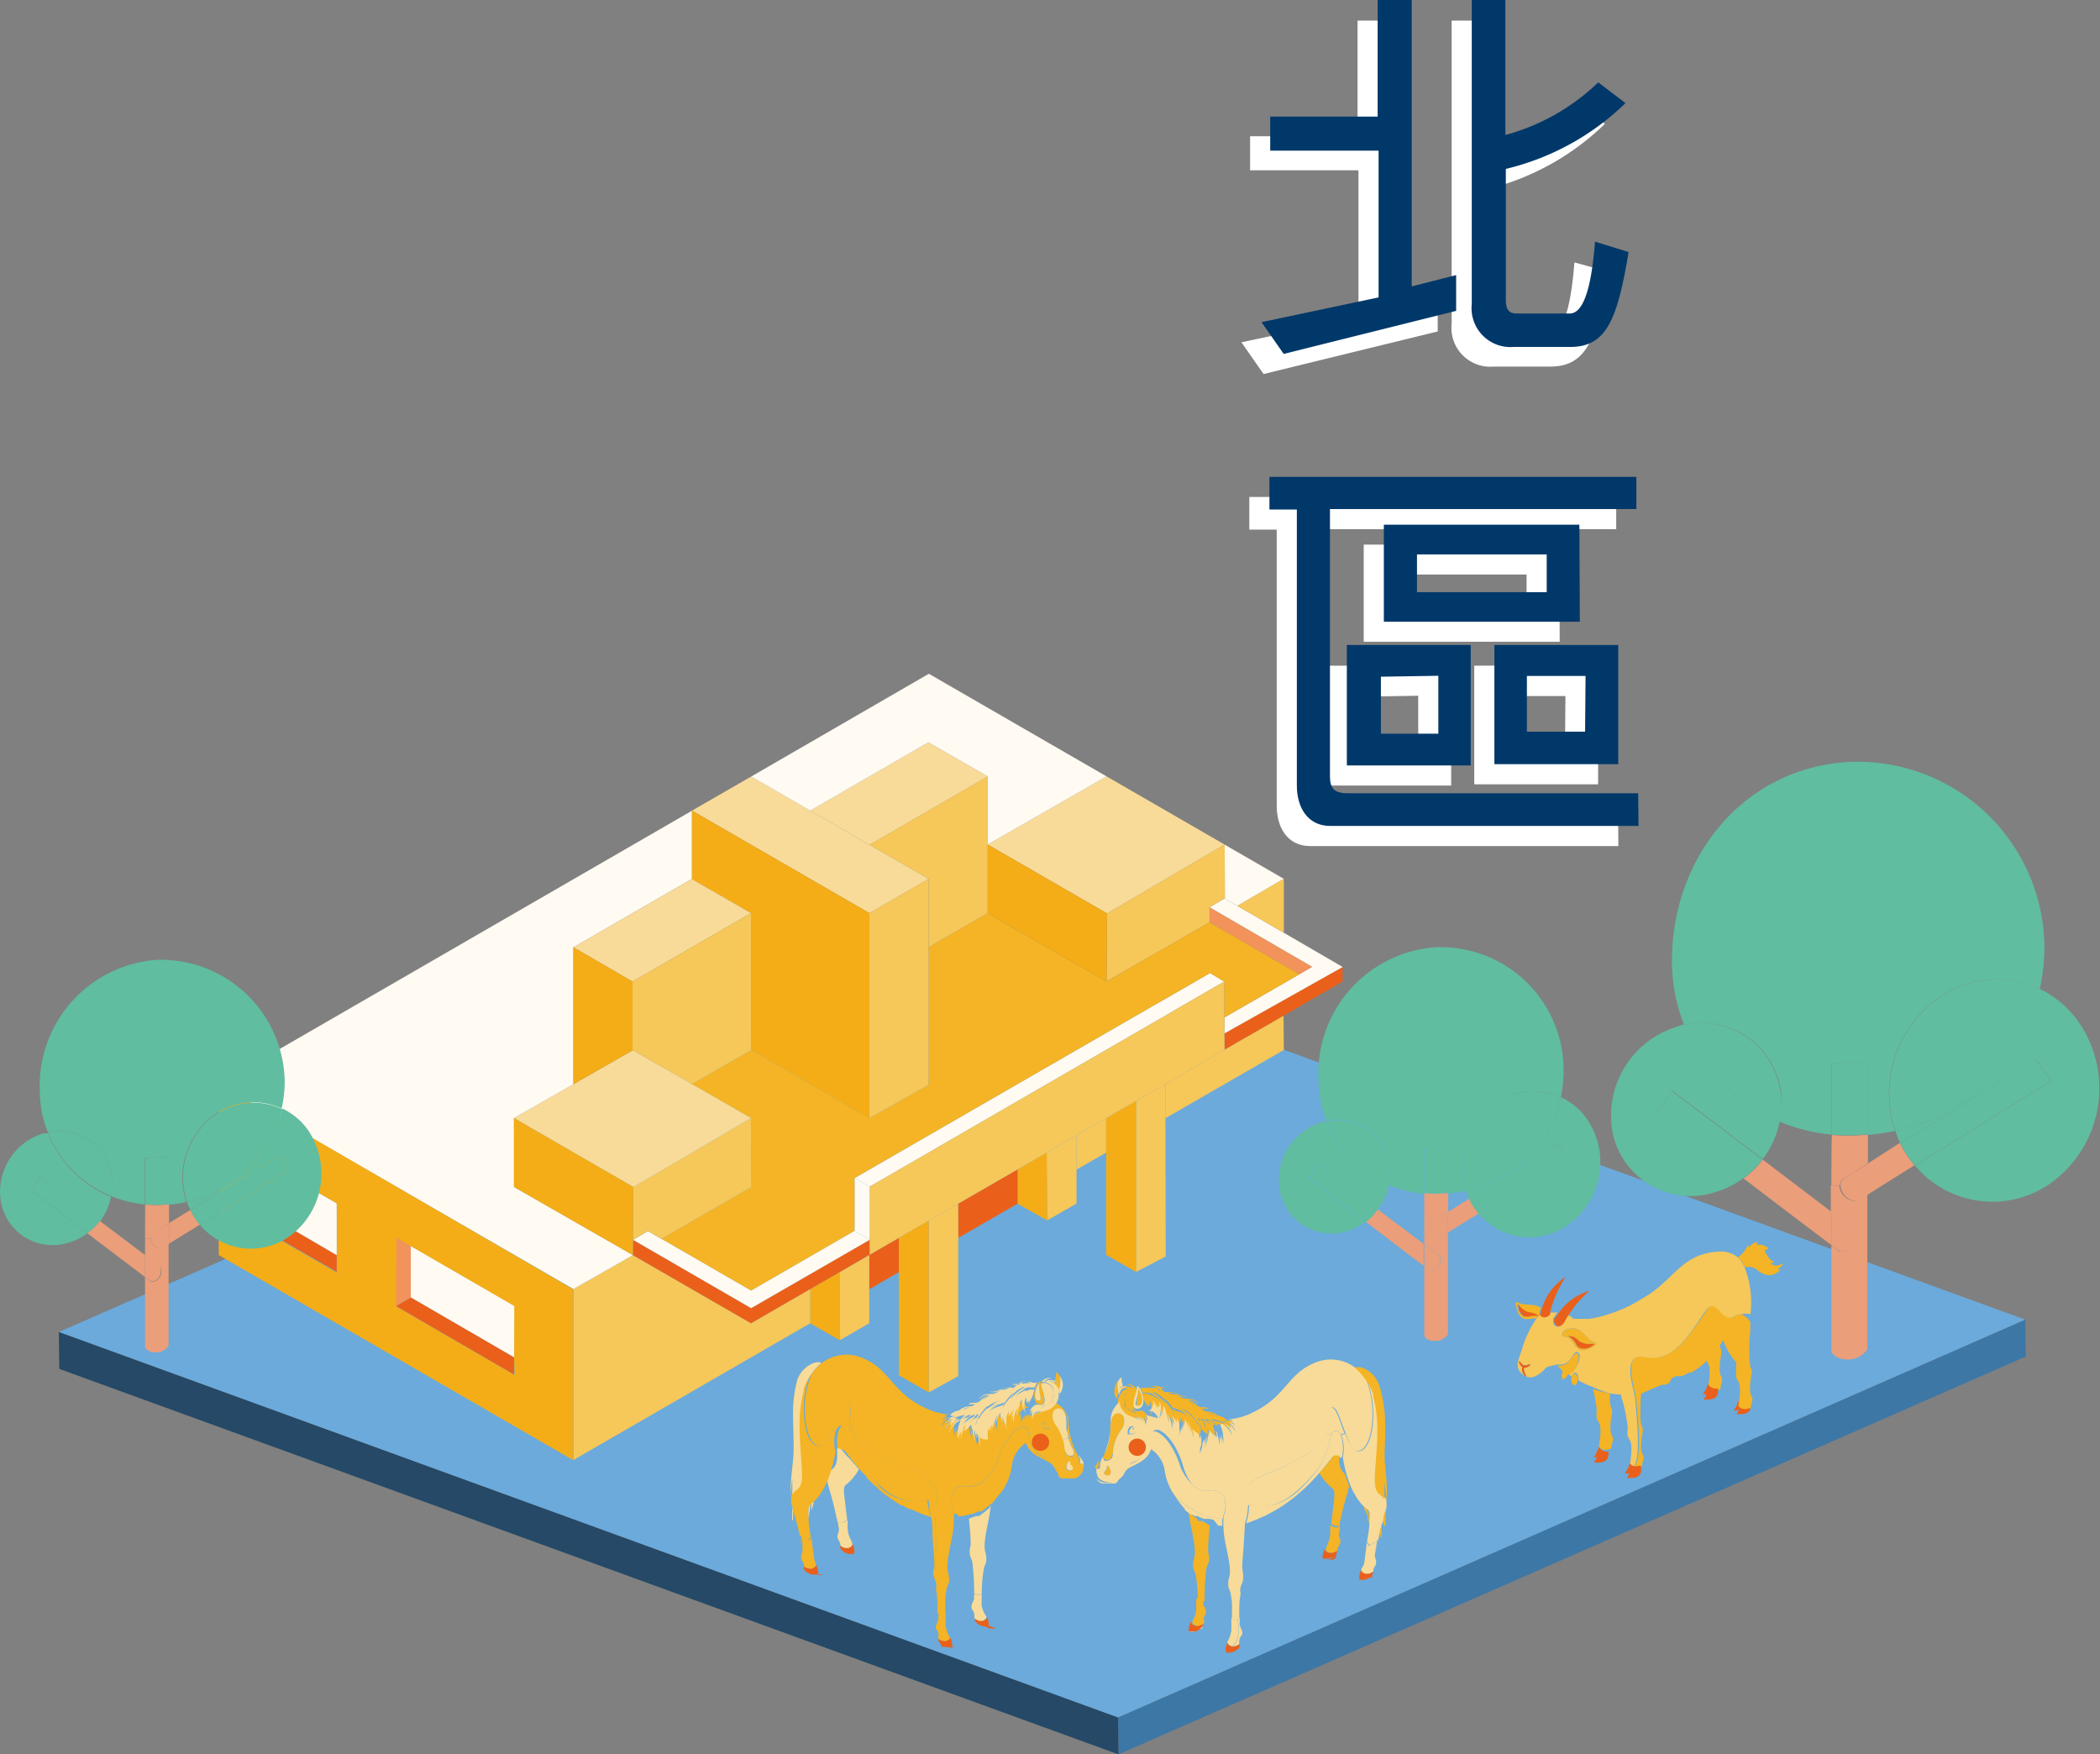 <svg xmlns="http://www.w3.org/2000/svg" width="135.65" height="113.32" viewBox="0 0 135.65 113.32">
  <rect x="0" y="0" width="135.65" height="113.32" fill="#808080" stroke="none"/>
  <g id="Layer_2" data-name="Layer 2">
    <g id="Iron">
      <g>
        <g>
          <path d="M87.75,11l-7,0,0-2.2h6.94V1.33H90l0,18.5,2.87-.73v2.31L81.62,24.16l-1.43-2.05,7.56-1.6Zm16.15,6.55c-.73,4.39-1.44,6.13-3.77,6.13H96.47a2.51,2.51,0,0,1-2.7-2.78V1.33l2.17,0V10a13.87,13.87,0,0,0,6-3.4L103.67,8a16.62,16.62,0,0,1-7.73,4.25l0,8.44c0,.53.11.9.7.9h3.43c1.07,0,1.46-2.45,1.63-4.64Z" style="fill: #fff"/>
          <path d="M104.54,54.65H84.63c-1.49,0-2.16-1.23-2.16-2.61V34.21l-1.77,0V32.1l23.7,0v2.08H84.61l0,17.27c0,.78.28,1.09,1.16,1.09h18.75Zm-10.8-3.91H85.79V43l7.95,0ZM87.9,45v3.68l3.71,0,0-3.74Zm12.85-3.55-12.66,0,0-6.27h12.63ZM90.23,39.55h8.38V37.11H90.23Zm13,3.41v7.7h-8V43Zm-2.11,2-3.79,0v3.6l3.76,0Z" style="fill: #fff"/>
        </g>
        <g>
          <path d="M89.05,9.73l-7,0,0-2.2h6.94V0h2.2l0,18.5,2.87-.73v2.31L82.92,22.86l-1.43-2.05,7.56-1.6Zm16.15,6.55c-.73,4.39-1.44,6.13-3.77,6.13H97.77a2.51,2.51,0,0,1-2.7-2.78V0l2.17,0V8.72a13.87,13.87,0,0,0,6-3.4L105,6.66a16.62,16.62,0,0,1-7.73,4.25l0,8.44c0,.53.11.9.7.9h3.43c1.07,0,1.46-2.45,1.63-4.64Z" style="fill: #003869"/>
          <path d="M105.84,53.35H85.93c-1.49,0-2.16-1.23-2.16-2.61V32.91l-1.77,0V30.8l23.7,0v2.08H85.91l0,17.27c0,.78.28,1.09,1.16,1.09h18.75ZM95,49.44h-8V41.66l8,0ZM89.2,43.71v3.68l3.71,0,0-3.74Zm12.85-3.55-12.66,0,0-6.27h12.63ZM91.53,38.25h8.38V35.81H91.53Zm13,3.41v7.7h-8v-7.7Zm-2.11,2-3.79,0v3.6l3.76,0Z" style="fill: #003869"/>
        </g>
        <g style="isolation: isolate">
          <polygon points="72.22 110.94 3.8 86.04 62.41 60.34 130.83 85.24 72.22 110.94" style="fill: #6baadb"/>
          <polygon points="72.25 113.32 72.22 110.94 130.83 85.24 130.86 87.62 72.25 113.32" style="fill: #3d77a6"/>
          <polygon points="3.83 88.42 3.8 86.04 72.22 110.94 72.25 113.32 3.83 88.42" style="fill: #254966"/>
        </g>
        <g>
          <polygon points="82.91 65.61 79.1 67.81 79.09 66.73 79.13 66.73 86.73 62.46 86.72 63.4 86.72 63.4 82.91 65.61" style="fill: #ea601b"/>
          <polygon points="78.96 59.09 78.13 58.61 78.14 58.6 79.1 58.03 79.1 58.03 79.12 58.05 79.92 58.51 82.93 60.25 86.73 62.46 79.13 66.73 79.09 66.73 79.09 65.72 83.93 62.93 84.75 62.45 78.96 59.09" style="fill: #fffaf2"/>
          <polygon points="84.75 62.45 83.93 62.93 78.13 59.58 78.13 59.58 78.13 59.57 78.13 59.57 78.13 58.61 78.96 59.09 84.75 62.45" style="fill: #f1935a"/>
          <polygon points="82.93 56.76 82.93 60.25 79.92 58.51 82.92 56.76 82.93 56.76" style="fill: #f6c759"/>
          <polygon points="82.91 65.61 82.93 67.82 82.93 67.82 75.28 72.23 75.28 70.02 75.28 70.02 79.1 67.81 82.91 65.61" style="fill: #f6c759"/>
          <polygon points="82.92 56.76 79.92 58.51 79.12 58.05 79.12 58.04 79.11 54.56 82.92 56.76" style="fill: #fffaf2"/>
          <polygon points="79.1 58.03 78.14 58.6 78.13 58.61 78.13 59.57 78.13 59.58 74.27 61.79 73.31 62.34 71.48 63.39 71.51 59 71.51 59 79.1 54.55 79.11 54.56 79.12 58.04 79.12 58.05 79.1 58.03 79.1 58.03" style="fill: #f6c759"/>
          <polygon points="71.48 50.15 79.1 54.55 71.51 59 71.51 59 63.8 54.55 71.48 50.15" style="fill: #f8db98"/>
          <polygon points="79.08 63.4 56.17 76.65 55.21 76.09 78.16 62.85 79.08 63.4" style="fill: #fffaf2"/>
          <polygon points="78.13 59.58 78.13 59.57 78.13 59.58 78.13 59.58 83.93 62.93 79.09 65.72 79.08 63.4 78.16 62.85 55.21 76.09 55.21 76.09 55.21 76.09 55.21 79.5 48.53 83.36 48.52 83.37 42.72 80.02 48.53 76.67 48.51 72.22 48.51 72.22 48.51 72.22 44.69 70.02 44.69 70.02 48.51 67.83 48.51 67.81 56.16 72.22 56.16 72.22 59.98 70.07 59.98 61.19 63.8 58.98 63.8 59 63.8 59 71.48 63.4 71.48 63.4 73.31 62.34 74.27 61.79 78.13 59.58" style="fill: #f4b425"/>
          <polygon points="75.28 72.23 75.3 81.16 73.38 82.16 73.38 71.12 75.28 70.02 75.28 72.23" style="fill: #f6c759"/>
          <polygon points="73.38 71.12 73.38 82.16 71.45 81.05 71.45 74.45 71.45 72.23 75.28 70.02 75.28 70.02 73.38 71.12" style="fill: #f4ad17"/>
          <polygon points="63.8 54.55 71.51 59 71.48 63.39 71.48 63.4 71.48 63.4 63.8 59 63.8 59 63.8 58.98 63.8 54.55" style="fill: #f4ad17"/>
          <polygon points="71.45 72.23 71.45 74.45 69.54 75.55 69.54 73.33 71.45 72.23" style="fill: #f6c759"/>
          <polygon points="69.54 75.55 69.54 77.74 67.64 78.83 67.61 74.45 69.54 73.33 69.54 75.55" style="fill: #f6c759"/>
          <polygon points="67.61 74.45 67.64 78.83 65.73 77.75 65.73 75.54 65.72 75.54 67.61 74.45" style="fill: #f4ad17"/>
          <polygon points="65.73 75.54 65.73 77.75 61.9 79.96 61.89 77.75 65.72 75.54 65.73 75.54" style="fill: #ea601b"/>
          <polygon points="63.8 54.55 63.8 58.98 59.98 61.19 59.98 56.77 56.16 54.57 63.8 50.15 63.8 54.55" style="fill: #f6c759"/>
          <polygon points="63.8 50.15 56.16 54.57 56.15 54.57 55.26 54.05 52.34 52.36 59.97 47.95 63.8 50.15" style="fill: #f8db98"/>
          <polygon points="61.9 79.96 61.9 88.89 59.99 89.94 59.99 78.85 61.89 77.75 61.9 79.96" style="fill: #f6c759"/>
          <polygon points="65.72 75.54 61.89 77.75 61.89 77.75 59.99 78.85 59.99 78.85 58.04 79.98 56.17 81.06 56.17 80.09 56.17 80.06 56.17 76.65 79.08 63.4 79.09 65.72 79.09 66.73 79.1 67.81 75.28 70.02 71.45 72.23 69.54 73.33 67.61 74.45 65.72 75.54" style="fill: #f6c759"/>
          <polygon points="59.99 78.85 59.99 89.94 58.06 88.83 58.06 82.17 58.06 80 58.04 79.98 59.99 78.85" style="fill: #f4ad17"/>
          <polygon points="59.98 61.19 59.98 70.07 56.16 72.22 56.16 72.22 56.16 58.98 59.98 56.77 59.98 61.19" style="fill: #f6c759"/>
          <polygon points="59.98 56.77 56.16 58.98 44.7 52.36 48.52 50.16 55.26 54.05 56.15 54.57 56.16 54.57 59.98 56.77" style="fill: #f8db98"/>
          <polygon points="56.17 81.06 58.04 79.98 58.06 80 58.06 82.17 56.15 83.28 56.15 81.07 56.17 81.06" style="fill: #ea601b"/>
          <polygon points="56.17 76.65 56.17 80.06 56.16 80.06 55.21 79.52 55.21 79.5 55.21 76.09 55.21 76.09 56.17 76.65" style="fill: #fffaf2"/>
          <polygon points="56.16 58.98 56.16 72.22 48.51 67.81 48.51 58.98 44.69 56.78 44.69 52.37 44.7 52.36 56.16 58.98" style="fill: #f4ad17"/>
          <polygon points="56.15 81.06 54.23 82.18 54.23 82.18 52.34 83.27 48.53 85.47 48.51 85.47 48.51 84.5 55.33 80.57 55.33 80.57 56.16 80.09 56.17 80.09 56.17 81.06 56.15 81.07 56.15 81.06" style="fill: #ea601b"/>
          <polygon points="56.15 83.28 56.15 85.47 54.25 86.57 54.23 82.18 56.15 81.07 56.15 83.28" style="fill: #f6c759"/>
          <polygon points="52.34 52.36 55.26 54.05 48.52 50.16 60 43.52 71.48 50.15 63.8 54.55 63.8 50.15 59.97 47.95 52.34 52.36" style="fill: #fffaf2"/>
          <polygon points="55.21 76.09 55.21 76.09 55.21 76.09 55.21 76.09" style="fill: #fffaf2"/>
          <polygon points="56.16 80.09 55.33 80.57 55.33 80.57 48.51 84.5 40.89 80.09 40.89 80.09 40.89 80.09 41.85 79.52 42.72 80.02 48.52 83.37 48.53 83.36 55.21 79.5 55.21 79.52 56.16 80.06 56.17 80.06 56.17 80.09 56.16 80.09" style="fill: #fffaf2"/>
          <polygon points="54.23 82.18 54.25 86.57 52.34 85.48 52.34 85.47 52.34 83.28 52.34 83.27 54.23 82.18" style="fill: #f4ad17"/>
          <polygon points="52.34 83.28 52.34 85.47 52.34 85.47 37.05 94.3 37.04 94.3 37.04 83.26 40.88 81.07 48.51 85.47 48.53 85.47 52.34 83.27 52.34 83.28" style="fill: #f6c759"/>
          <polygon points="48.51 72.22 48.53 76.67 42.72 80.02 41.85 79.52 40.89 80.09 40.91 76.67 48.51 72.22 48.51 72.22" style="fill: #f6c759"/>
          <polygon points="48.51 72.22 48.51 72.22 48.51 72.22 48.51 72.22" style="fill: #f6c759"/>
          <polygon points="48.51 84.5 48.51 85.47 40.88 81.07 40.89 80.09 48.51 84.5" style="fill: #ea601b"/>
          <polygon points="44.69 70.02 48.51 72.22 40.91 76.67 40.91 76.67 33.2 72.22 37.04 70.03 40.87 67.84 40.88 67.83 44.69 70.02" style="fill: #f8db98"/>
          <polygon points="44.69 52.37 44.69 56.78 44.68 56.78 37.04 61.19 37.04 70.03 33.2 72.22 33.2 76.67 33.2 76.67 40.88 81.07 37.04 83.26 14.13 70.03 44.69 52.37" style="fill: #fffaf2"/>
          <polygon points="44.69 56.78 48.51 58.98 40.86 63.4 37.04 61.19 44.68 56.78 44.69 56.78" style="fill: #f8db98"/>
          <polygon points="40.91 76.67 40.91 76.67 40.89 80.09 40.88 80.09 40.89 80.09 40.88 81.07 33.2 76.67 33.2 76.67 33.2 72.22 40.91 76.67" style="fill: #f4ad17"/>
          <polygon points="40.86 67.83 40.86 63.4 48.51 58.98 48.51 67.81 48.51 67.83 44.69 70.02 44.69 70.02 40.88 67.83 40.87 67.84 40.86 67.83" style="fill: #f6c759"/>
          <polygon points="40.86 67.83 40.87 67.84 37.04 70.03 37.04 61.19 40.86 63.4 40.86 67.83" style="fill: #f4ad17"/>
          <path d="M17.94,80l3.81,2.19V77.73L18.9,76.09l-1-.56V80Zm15.27,7.72V84.36l-6.69-3.87L25.61,80l0,4.39h0l7.63,4.42ZM37,94.3h0L14.13,81.07V70L37,83.26Z" style="fill: #f4ad17"/>
          <polygon points="33.22 84.36 33.21 87.68 26.54 83.81 26.53 83.81 26.53 80.5 26.53 80.49 33.22 84.36" style="fill: #fffaf2"/>
          <polygon points="33.21 87.68 33.2 88.78 25.58 84.36 26.53 83.81 26.54 83.81 33.21 87.68" style="fill: #ea601b"/>
          <polygon points="26.53 80.49 26.53 80.5 26.53 83.81 25.58 84.36 25.58 84.35 25.61 79.96 26.53 80.49" style="fill: #f1935a"/>
          <polygon points="21.75 81.07 21.75 82.15 17.94 79.96 18.89 79.41 18.91 79.41 21.75 81.07" style="fill: #ea601b"/>
          <polygon points="21.75 77.73 21.75 81.07 18.91 79.41 18.89 79.41 18.89 76.1 18.9 76.09 21.75 77.73" style="fill: #fffaf2"/>
          <polygon points="17.94 75.53 18.9 76.09 18.89 76.1 18.89 79.41 17.94 79.96 17.94 79.96 17.94 75.53" style="fill: #f1935a"/>
        </g>
        <g>
          <path d="M85.4,72.48a3.92,3.92,0,0,0-2.71,4.57A3.41,3.41,0,0,0,87,79.53a4.22,4.22,0,0,0,1.2-.6l-3.65-2.79.62-.92L89,78.12a3.71,3.71,0,0,0,.73-1.6,7.4,7.4,0,0,1-4.09-4.11Z" style="fill: #60bda0"/>
          <path d="M85.21,75.22l-.62.92,3.65,2.79a3.62,3.62,0,0,0,.8-.81Z" style="fill: #60bda0"/>
          <path d="M85.17,69.67a7.5,7.5,0,0,0,.51,2.74A3.38,3.38,0,0,1,89.75,75a3.73,3.73,0,0,1,0,1.56,8,8,0,0,0,2.2.55c0-1.73,0-3,0-3L93.51,74s0,1.32,0,3.09a7.55,7.55,0,0,0,1.16-.17,5,5,0,0,1,1.46-5.34,4.31,4.31,0,0,1,4.69-.69A8.48,8.48,0,0,0,101,69a7.94,7.94,0,0,0-8.33-7.81A8.15,8.15,0,0,0,85.17,69.67Z" style="fill: #60bda0"/>
          <path d="M89.75,75a3.38,3.38,0,0,0-4.07-2.55,7.4,7.4,0,0,0,4.09,4.11A3.73,3.73,0,0,0,89.75,75Z" style="fill: #60bda0"/>
          <path d="M88.24,78.93c1.49,1.14,3,2.31,3.72,2.82V80.34L89,78.12A3.62,3.62,0,0,1,88.24,78.93Z" style="fill: #ea9e7a"/>
          <path d="M92,81.75c0,2.32,0,4.31,0,4.52.11.39,1.11.57,1.53-.09,0-.26,0-3.49,0-6.56l-.47.28a.71.71,0,0,1-.72-.68H92c0,.37,0,.75,0,1.12.55.41.92.7,1,.75.23.57-.32,1-.62.93Z" style="fill: #ea9e7a"/>
          <path d="M92,80.34v1.41l.36.27c.3.12.85-.36.62-.93C92.88,81,92.51,80.75,92,80.34Z" style="fill: #ea9e7a"/>
          <path d="M92,79.22h.36a.36.36,0,0,1,.08-.23c.07,0,.49-.32,1.11-.7V77.07l-.22,0a8.4,8.4,0,0,1-1.33,0Z" style="fill: #ea9e7a"/>
          <path d="M92,74.06s0,1.28,0,3a8.4,8.4,0,0,0,1.33,0l.22,0c0-1.77,0-3.09,0-3.09Z" style="fill: #60bda0"/>
          <path d="M92.41,79a.36.36,0,0,0-.08.23.71.71,0,0,0,.72.68l.47-.28V78.29C92.9,78.67,92.48,78.94,92.41,79Z" style="fill: #ea9e7a"/>
          <path d="M93.52,78.29v1.33l2-1.24a1.83,1.83,0,0,1-.13-.16,5,5,0,0,1-.49-.79Z" style="fill: #ea9e7a"/>
          <path d="M96.14,71.56a5,5,0,0,0-1.46,5.34,7.9,7.9,0,0,0,6.15-6A4.31,4.31,0,0,0,96.14,71.56Z" style="fill: #60bda0"/>
          <path d="M94.68,76.9a4.87,4.87,0,0,0,.21.53l5.76-3.57.65.91-5.79,3.61a4.28,4.28,0,0,0,6.15.44,4.94,4.94,0,0,0,.77-6.65,4.23,4.23,0,0,0-1.6-1.3A7.9,7.9,0,0,1,94.68,76.9Z" style="fill: #60bda0"/>
          <path d="M94.89,77.43a5,5,0,0,0,.49.79,1.83,1.83,0,0,0,.13.16l5.79-3.61-.65-.91Z" style="fill: #60bda0"/>
        </g>
        <g>
          <path d="M2.8,73.21A3.93,3.93,0,0,0,.09,77.79a3.4,3.4,0,0,0,4.36,2.47,3.71,3.71,0,0,0,1.19-.6L2,76.87,2.61,76l3.84,2.91a3.9,3.9,0,0,0,.72-1.61,7.35,7.35,0,0,1-4.08-4.11Z" style="fill: #60bda0"/>
          <path d="M2.61,76,2,76.87l3.64,2.79a3.84,3.84,0,0,0,.81-.8Z" style="fill: #60bda0"/>
          <path d="M2.57,70.4a7.26,7.26,0,0,0,.52,2.74,3.37,3.37,0,0,1,4.06,2.55,3.58,3.58,0,0,1,0,1.56,8.05,8.05,0,0,0,2.21.55c0-1.72,0-3,0-3l1.52-.08s0,1.32,0,3.09a8.52,8.52,0,0,0,1.16-.17,5,5,0,0,1,1.46-5.35,4.33,4.33,0,0,1,4.69-.69,7.75,7.75,0,0,0,.2-1.82A8,8,0,0,0,10.11,62,8.15,8.15,0,0,0,2.57,70.4Z" style="fill: #60bda0"/>
          <path d="M7.15,75.69a3.37,3.37,0,0,0-4.06-2.55,7.35,7.35,0,0,0,4.08,4.11A3.58,3.58,0,0,0,7.15,75.69Z" style="fill: #60bda0"/>
          <path d="M5.64,79.66l3.73,2.83c0-.47,0-.94,0-1.42L6.45,78.86A3.84,3.84,0,0,1,5.64,79.66Z" style="fill: #ea9e7a"/>
          <path d="M9.37,82.49c0,2.31,0,4.3,0,4.51.1.39,1.1.58,1.52-.08,0-.27,0-3.5,0-6.57l-.46.29A.71.71,0,0,1,9.73,80H9.37v1.11c.54.42.91.7,1,.76.24.56-.32,1-.61.92Z" style="fill: #ea9e7a"/>
          <path d="M9.37,81.07c0,.48,0,1,0,1.42l.36.26c.29.13.85-.36.61-.92C10.28,81.77,9.91,81.49,9.37,81.07Z" style="fill: #ea9e7a"/>
          <path d="M9.37,80h.36a.34.34,0,0,1,.08-.23L10.92,79V77.81l-.22,0a9.59,9.59,0,0,1-1.32,0C9.37,78.47,9.37,79.2,9.37,80Z" style="fill: #ea9e7a"/>
          <path d="M9.39,74.8s0,1.28,0,3a9.59,9.59,0,0,0,1.32,0l.22,0c0-1.77,0-3.09,0-3.09Z" style="fill: #60bda0"/>
          <path d="M9.81,79.73a.34.34,0,0,0-.08.23.71.71,0,0,0,.73.68l.46-.29V79Z" style="fill: #ea9e7a"/>
          <path d="M10.92,79v1.33l2-1.23c-.05-.05-.09-.11-.14-.17a4.55,4.55,0,0,1-.48-.78Z" style="fill: #ea9e7a"/>
          <path d="M13.54,72.29a5,5,0,0,0-1.46,5.35,7.87,7.87,0,0,0,6.15-6A4.33,4.33,0,0,0,13.54,72.29Z" style="fill: #60bda0"/>
          <path d="M12.08,77.64c.06.18.14.35.22.53l5.76-3.57.64.91-5.78,3.61a4.29,4.29,0,0,0,6.15.44,5,5,0,0,0,.76-6.66,4.23,4.23,0,0,0-1.6-1.3A7.87,7.87,0,0,1,12.08,77.64Z" style="fill: #60bda0"/>
          <path d="M12.3,78.17a4.55,4.55,0,0,0,.48.78c.05.06.09.12.14.17l5.78-3.61-.64-.91Z" style="fill: #60bda0"/>
        </g>
        <g>
          <g>
            <path d="M70,94.54a1.07,1.07,0,0,1-.14.65h0A1.09,1.09,0,0,1,68.22,95h0a1.1,1.1,0,0,0-.2-.31c-.06-.35-.31-.46-.58-.57a1.79,1.79,0,0,1-.92-1c-.08-.29,0-.87-.33-.95a.45.45,0,0,0-.25,0,1.69,1.69,0,0,0-.43.29,3.68,3.68,0,0,0-.59.76,5.84,5.84,0,0,0-.54,1.26,3.3,3.3,0,0,1-.74,1.08,1.38,1.38,0,0,1-1,.43c-.34,0-.74-.07-1,.23a1.64,1.64,0,0,0-.1,1.25h0a2.29,2.29,0,0,1,.07.28,2.8,2.8,0,0,1,0,.51h0c0,.94-.4,2-.41,2.92,0,.46.12.43.11.89,0,.26-.13.34-.17.59s-.06.41-.08.59c0,.35,0,.63,0,.91s-.22.21-.39.09a4,4,0,0,0,.13-.77,2.85,2.85,0,0,0-.3-1.37,2.16,2.16,0,0,1-.08-1.23,16,16,0,0,0,0-2.29c0-.15,0-.29,0-.44,0-.38.1-.75.12-1.13a1.61,1.61,0,0,0,0-.31c-.05-1-.77-1.44-1.66-1.79a15.06,15.06,0,0,1-2.38-1.18A3,3,0,0,1,55,92.29l-.06-.15c-.15-.41.25-1.44-.29-1.53-.32-.06-.58,1-.91,1.78-.24.58-.52,1.06-.88,1-.87-.17-1.21-2.79-.45-4.61h0l.13-.17a3.06,3.06,0,0,1,.52-.55,2.62,2.62,0,0,1,2.81-.27c1.58.69,1.78,2.12,3.77,3.09a4.2,4.2,0,0,0,1.76.49,0,0,0,0,1,0,0s0,0,0,0a.86.86,0,0,0-.42.09s0,0,0,0h.22a.81.81,0,0,0-.35.31s0,0,0,0a1.19,1.19,0,0,1,.42-.26l0,0c-.14.16-.42.41-.41.64,0,0,0,0,0,0a1.24,1.24,0,0,1,.35-.49.79.79,0,0,0-.05.31.75.75,0,0,1,.42-.37,1.5,1.5,0,0,0-.54.83,0,0,0,0,0,0,0,1.61,1.61,0,0,1,.64-.79l.15-.08a.87.87,0,0,0-.07.17,1.53,1.53,0,0,0-.13.52,1.76,1.76,0,0,0,0,.56s0,0,0,0c0-.22.07-.43.12-.63v.12a3.47,3.47,0,0,0,0,.85,0,0,0,0,0,0,0,2.56,2.56,0,0,1,0-.62,1.51,1.51,0,0,1,.11-.22.3.3,0,0,0,0,.1.08.08,0,0,0,0,0h0a2,2,0,0,0,0,.42,0,0,0,1,0,0,0,3.75,3.75,0,0,1,.16-.81.8.8,0,0,1,.13-.13l-.07.16a.75.75,0,0,0-.06.25l.25-.23c-.06.09-.12.18-.17.27s0,0,0,0a2.61,2.61,0,0,1,.4-.47,1.43,1.43,0,0,0,.09.41s0,0,0,0a1.53,1.53,0,0,1,0-.3l0,.28a1.77,1.77,0,0,0,.26.74,0,0,0,1,0,0,0,1.65,1.65,0,0,1-.16-.68l0,0,0-.19v0a3.18,3.18,0,0,0,.15.59s0,0,0,0,0-.23,0-.34c0,.08.07.15.1.22a3.64,3.64,0,0,0,.19.72s0,0,0,0L63.22,93l0,0a1.36,1.36,0,0,1,0-.29c0,.13,0,.26,0,.38a0,0,0,0,0,0,0,3.32,3.32,0,0,1,0-.63l.06-.18a2.08,2.08,0,0,0,0,.31s.05-.14.14-.34.08-.16.13-.26c0,.11-.09.21-.13.32s0,0,0,0l.09-.21a2,2,0,0,0-.07.72s0,0,0,0a1.36,1.36,0,0,1,.11-.65,3.43,3.43,0,0,0-.06.34s0,0,0,0a3.5,3.5,0,0,1,.42-1.13,4.09,4.09,0,0,0-.28.88s0,0,0,0a4.65,4.65,0,0,1,.4-.91,1.7,1.7,0,0,0,0,.39s0,0,0,0l0-.18a4.76,4.76,0,0,0,.26.78s0,0,0,0-.09-.26-.13-.39v0c0-.12,0-.24,0-.36a3.51,3.51,0,0,0,.15.49,1.52,1.52,0,0,0,.2.47s0,0,0,0a2.23,2.23,0,0,1-.2-.6,2.6,2.6,0,0,0,.1.25s0,0,0,0a.29.29,0,0,0,0-.09h0c0-.12,0-.24,0-.36a1.92,1.92,0,0,1,.15-.48c0,.2,0,.32,0,.32l.19-.26.11-.16a4.22,4.22,0,0,0-.18.45s0,0,0,0a3.72,3.72,0,0,1,.27-.57,2.33,2.33,0,0,0-.23.72s0,0,0,0c.09-.18.16-.37.24-.55l0,0a1.16,1.16,0,0,0-.1.81s0,0,0,0a2.06,2.06,0,0,1,.28-1,2.71,2.71,0,0,0-.11.61h0a7.93,7.93,0,0,1,.25-.83.37.37,0,0,1,0-.11l.13-.2a2.3,2.3,0,0,0,.17.85s0,0,0,0a2,2,0,0,1-.1-.72.28.28,0,0,1,0-.09c0,.06,0,.12,0,.18a2,2,0,0,0,.19.73s0,0,0,0a3.48,3.48,0,0,1-.1-.44h0c0-.12,0-.23,0-.34v0a2.6,2.6,0,0,0,0,.56s0,0,0,0a2.38,2.38,0,0,1,.05-.71l.09-.14a.49.49,0,0,0,0,.12.63.63,0,0,0,0,.22,1.31,1.31,0,0,0,.13-.16.85.85,0,0,0,0,.23h0a3.1,3.1,0,0,1,.21-.45l0,0a.75.75,0,0,0-.1.33,0,0,0,0,0,0,0,2.32,2.32,0,0,1,.18-.46c0,.37.07.71.38.73l-.15,0-.07,0-.06,0a.88.88,0,0,0-.43.46,1.54,1.54,0,0,0,.19-.17.57.57,0,0,0-.13.35c0-.08.09-.17.14-.24a.81.81,0,0,0,0,.55c0-.32.19-.47.46-.57a.74.74,0,0,0-.35.41.8.8,0,0,1,.39-.36l.1,0a.7.7,0,0,0-.19.16c.33-.21.75-.2,1-.53a1,1,0,0,0,.19-.77.88.88,0,0,0,0-.17l0,0a.58.58,0,0,1,0,.14,1,1,0,0,1-.23.84,1,1,0,0,0,.31-.81.21.21,0,0,0,0,.06l0,.16s0-.07,0-.1l.1.14A1.58,1.58,0,0,1,69,91.56a5.2,5.2,0,0,0,.48,2.18,2.43,2.43,0,0,0,.15.26h0s0,0,0,.07a.37.37,0,0,1,.07.3c0,.15.1.24.24.16Zm-.62-.67a.94.94,0,0,0-.16-.46l0,0a4.5,4.5,0,0,1-.16-.48c0-.16-.07-.33-.1-.5,0-.36.06-1-.21-1.26a.38.38,0,0,0-.68.14.93.93,0,0,0,.16.74,2.89,2.89,0,0,1,.38.69,1.4,1.4,0,0,1,.09.29h0a2.34,2.34,0,0,1,.09.46c0,.2,0,.45.25.55S69.34,94.05,69.36,93.87ZM69,95c.25,0,.35-.14.22-.27a.35.35,0,0,1-.13-.28.07.07,0,0,0,0-.06.08.08,0,0,0-.08,0C68.87,94.57,68.79,94.92,69,95Zm-1.25-2.59a.71.71,0,0,1,0-.17.45.45,0,0,0-.16-.32.21.21,0,0,0-.3,0l0,0s0,.34.21.37S67.69,92.29,67.79,92.38Z" style="fill: #f4b425"/>
            <path d="M70,94.53h0c-.14.08-.27,0-.24-.16a.37.37,0,0,0-.07-.3s0,0,0-.07v0a2.14,2.14,0,0,1,.13.19A.91.91,0,0,1,70,94.53Z" style="fill: #f8db98"/>
            <path d="M69.84,95.19v0l-.1.12,0,0-.12.1,0,0-.15.08h0l-.15,0H69.1s0,0,0,0h-.24l-.14,0h0l-.09,0-.08,0-.09-.06-.06-.07a.46.46,0,0,1-.07-.16l0-.09a.75.75,0,0,0,0-.16A1.09,1.09,0,0,0,69.84,95.19Z" style="fill: #f4b425"/>
            <path d="M69.2,93.41a.94.94,0,0,1,.16.46c0,.18-.22.19-.36.13s-.23-.35-.25-.55a2.34,2.34,0,0,0-.09-.46l.36-.1a4.5,4.5,0,0,0,.16.48Z" style="fill: #f8db98"/>
            <path d="M69.26,94.7c.13.13,0,.32-.22.27s-.17-.4,0-.59a.08.08,0,0,1,.08,0,.07.07,0,0,1,0,.06A.35.35,0,0,0,69.26,94.7Z" style="fill: #f8db98"/>
            <path d="M69.15,95.61h0Z" style="fill: #845d50"/>
            <path d="M69.1,95.61h0S69.1,95.62,69.1,95.61Z" style="fill: #f4b425"/>
            <path d="M69,92.89l-.36.1h0a1.4,1.4,0,0,0-.09-.29,2.89,2.89,0,0,0-.38-.69.93.93,0,0,1-.16-.74.38.38,0,0,1,.68-.14c.27.3.16.9.21,1.26C69,92.56,69,92.73,69,92.89Z" style="fill: #f8db98"/>
            <path d="M68.59,95.53a.2.2,0,0,1-.08,0,.18.18,0,0,1-.09-.06l.09.06Z" style="fill: #845d50"/>
            <path d="M68.47,88.89a.94.94,0,0,1,0,1.12.9.9,0,0,0-.08-.28A1.72,1.72,0,0,0,68.47,88.89Z" style="fill: #f8db98"/>
            <path d="M68.37,89.35a.75.75,0,0,0-.24-.15,1.59,1.59,0,0,0,.09-.5.05.05,0,0,1,.1,0,1.07,1.07,0,0,1,.15.22,1.72,1.72,0,0,1-.08.84,1.32,1.32,0,0,0-.16-.25.93.93,0,0,0-.15-.13l0-.1A.77.77,0,0,1,68.37,89.35Z" style="fill: #f4b425"/>
            <path d="M68.38,89.93s0,.08,0,.12v0a1,1,0,0,1-.31.81,1,1,0,0,0,.23-.84.58.58,0,0,0,0-.14.42.42,0,0,0,0-.1.13.13,0,0,0,0,.06.88.88,0,0,1,0,.17,1,1,0,0,1-.19.77c-.26.33-.68.32-1,.53a.7.7,0,0,1,.19-.16l-.1,0a.8.8,0,0,0-.39.36.74.74,0,0,1,.35-.41c-.27.1-.47.25-.46.57a.81.81,0,0,1,0-.55c-.05.07-.09.16-.14.24a.57.57,0,0,1,.13-.35,1.54,1.54,0,0,1-.19.17.88.88,0,0,1,.43-.46,1.17,1.17,0,0,0,.64,0l-.32.2a1,1,0,0,0,.55-.32l0-.05a1.2,1.2,0,0,1-.13.21.78.78,0,0,0,.21-.31.7.7,0,0,0,.06-.53,1.32,1.32,0,0,1,0,.71,1,1,0,0,0-.1-1.1,1,1,0,0,1,.29.3.93.93,0,0,0-.39-.46.83.83,0,0,0-.26-.1h-.21a.62.62,0,0,1,.14-.14.52.52,0,0,1,.51-.09.7.7,0,0,0-.48.18l.07,0a.76.76,0,0,1,.86.12.77.77,0,0,0-.25-.1.62.62,0,0,0-.33,0,.65.65,0,0,1,.29.11.93.93,0,0,1,.15.13,1.32,1.32,0,0,1,.16.25.9.9,0,0,1,.08.28,1.21,1.21,0,0,1,0,.19s0,.06,0,.1l0-.16,0-.09Z" style="fill: #f8db98"/>
            <path d="M68.38,89.93l0,.12h0S68.39,90,68.38,89.93Z" style="fill: #f8db98"/>
            <path d="M68.26,95.11l0,.09Z" style="fill: #cfc3c1"/>
            <path d="M68.27,89.91l0,0a.13.13,0,0,1,0-.06A.42.42,0,0,1,68.27,89.91Z" style="fill: #f8db98"/>
            <path d="M68.12,89.25l0,.1a.65.65,0,0,0-.29-.11A.62.62,0,0,1,68.12,89.25Z" style="fill: #f8db98"/>
            <path d="M67.84,89.55a1,1,0,0,1,.1,1.1,1.32,1.32,0,0,0,0-.71.7.7,0,0,1-.06.53.78.78,0,0,1-.21.31,1.2,1.2,0,0,0,.13-.21l0,.05a1,1,0,0,1-.55.32l.32-.2a1.17,1.17,0,0,1-.64,0l.06,0,.07,0,.16,0h0c.23,0,.26-.17.26-.32a1.81,1.81,0,0,0-.1-.47,5,5,0,0,1-.14-.52l.06-.1h.21a.83.83,0,0,1,.26.1.93.93,0,0,1,.39.46A1,1,0,0,0,67.84,89.55Z" style="fill: #f8db98"/>
            <path d="M68,94.63l0,0c-.48-.46-1.39-.5-1.74-1.43a2.07,2.07,0,0,0-.89,1.41,3.66,3.66,0,0,1-.76,1.86h0s-1.73,1.54-3,1.3a2.29,2.29,0,0,0-.07-.28h0a1.64,1.64,0,0,1,.1-1.25c.25-.3.65-.25,1-.23a1.38,1.38,0,0,0,1-.43,3.3,3.3,0,0,0,.74-1.08,5.84,5.84,0,0,1,.54-1.26,3.68,3.68,0,0,1,.59-.76,1.69,1.69,0,0,1,.43-.29.45.45,0,0,1,.25,0c.31.08.25.66.33.95a1.79,1.79,0,0,0,.92,1C67.71,94.17,68,94.28,68,94.63Z" style="fill: #f4b425"/>
            <path d="M67.75,92.21a.71.71,0,0,0,0,.17c-.1-.09-.15,0-.32,0s-.21-.37-.21-.37l0,0a.34.34,0,0,0,.22.35A.28.28,0,0,0,67.75,92.21Z" style="fill: #f4b425"/>
            <path d="M67.59,91.89a.45.45,0,0,1,.16.32.28.28,0,0,1-.24.07.34.34,0,0,1-.22-.35A.21.21,0,0,1,67.59,91.89Zm-.07.11s0-.07,0-.07a.06.06,0,0,0-.08,0s0,.06,0,.07A.07.07,0,0,0,67.52,92Z" style="fill: #f4b425"/>
            <path d="M67.47,91.93s0,0,0,.07a.07.07,0,0,1-.08,0s-.06,0,0-.07A.06.06,0,0,1,67.47,91.93Z" style="fill: #f4b425"/>
            <path d="M67.45,90.39c0,.15,0,.32-.26.32h0c-.31,0-.42-.36-.38-.73a2,2,0,0,1,.09-.35,1.18,1.18,0,0,1,.16-.29.27.27,0,0,1,.07-.08.06.06,0,0,1,.1,0s0,.08,0,.12a5,5,0,0,0,.14.52A1.81,1.81,0,0,1,67.45,90.39Zm-.33.08c.25,0-.06-.5,0-1.1C66.86,89.67,66.71,90.48,67.12,90.47Z" style="fill: #f4b425"/>
            <path d="M67.16,90.7h0l-.16,0Z" style="fill: #5a342c"/>
            <path d="M67.12,89.37c-.06.6.25,1.1,0,1.1C66.71,90.48,66.86,89.67,67.12,89.37Z" style="fill: #f8db98"/>
            <path d="M66.74,89.32H67a1.18,1.18,0,0,0-.16.29,1.06,1.06,0,0,1-.31,0c-.1,0-.21,0-.31.08a2,2,0,0,0-.61.37,1.53,1.53,0,0,1,.62-.46h-.15l-.21.11a1.7,1.7,0,0,0-.57.53.78.78,0,0,1,.18-.3,1.45,1.45,0,0,0-.18.17,3.07,3.07,0,0,0-.56.79s0,0,0,0a3.09,3.09,0,0,1,.14-.32c-.33.16-.71.19-1,.5a1.28,1.28,0,0,1,.59-.44.73.73,0,0,0-.41.18.64.64,0,0,1,.37-.29l.16-.06a1.64,1.64,0,0,0-.75.36l-.06,0a2.39,2.39,0,0,0-.54.69.14.14,0,0,1,0-.11A2.35,2.35,0,0,0,63,92a1,1,0,0,1,.21-.64h-.08a.76.76,0,0,0-.34.56.64.64,0,0,1,.2-.56l-.06,0a1.7,1.7,0,0,0-.5.34,1,1,0,0,1,.3-.3l-.07,0-.09,0a1.62,1.62,0,0,0-.52.38.7.7,0,0,1,.24-.29,1.44,1.44,0,0,0-.41.44s0,0,0,0a1.6,1.6,0,0,1,.45-.52l-.1,0a2.37,2.37,0,0,0-.65.22.62.62,0,0,1,.22-.17l-.43.17a1.81,1.81,0,0,1,.27-.18.39.39,0,0,1-.19,0,.13.13,0,0,1-.06-.07,0,0,0,0,0,0,0,.92.92,0,0,1,.56-.27,1.07,1.07,0,0,1,.81-.27l.24-.13a3,3,0,0,0-.42,0c.09-.12.23-.1.36-.1h.12a1,1,0,0,0,.27-.13.8.8,0,0,1,.21-.2,1.73,1.73,0,0,1,.36-.18.8.8,0,0,0-.63.26.83.83,0,0,1,.52-.32h.39l.48-.22a1.49,1.49,0,0,1-.72.1,1.75,1.75,0,0,0,.68-.16h0l.1,0h.2l.29-.1a1.46,1.46,0,0,0-.87.21s0,0,0,0a1.6,1.6,0,0,1,1.08-.23h.06a1.2,1.2,0,0,1,.21-.17.7.7,0,0,0-.32,0,.6.6,0,0,1,.21-.08h.18l0,0A1.13,1.13,0,0,1,66.74,89.32Zm-.15,0-.26-.08a.69.69,0,0,0-.47.07l.23.06A2.92,2.92,0,0,1,66.59,89.33Zm-.65.07-.15,0a.58.58,0,0,0-.15.11Zm-2.26.89.27-.16a1.48,1.48,0,0,0-.29.12.87.87,0,0,0-.21.17h0Zm-1,.59a1.13,1.13,0,0,0-.49.2A3.62,3.62,0,0,0,62.63,90.88Z" style="fill: #f8db98"/>
            <path d="M63.28,92.7a1.36,1.36,0,0,0,0,.29l0,0,.09.49s0,0,0,0a3.64,3.64,0,0,1-.19-.72c0-.07-.07-.14-.1-.22,0,.11,0,.23,0,.34s0,0,0,0a3.18,3.18,0,0,1-.15-.59v0l0,.19,0,0a1.65,1.65,0,0,0,.16.68,0,0,0,1,1,0,0,1.77,1.77,0,0,1-.26-.74l0-.28a1.53,1.53,0,0,0,0,.3s0,0,0,0a1.43,1.43,0,0,1-.09-.41,2.61,2.61,0,0,0-.4.47s0,0,0,0,.11-.18.17-.27l-.25.23a.75.75,0,0,1,.06-.25l.07-.16a.8.8,0,0,0-.13.13,3.75,3.75,0,0,0-.16.81,0,0,0,1,1,0,0,2,2,0,0,1,0-.42h0a.08.08,0,0,1,0,0,.3.3,0,0,1,0-.1,1.51,1.51,0,0,0-.11.22,2.56,2.56,0,0,0,0,.62,0,0,0,0,1,0,0,3.47,3.47,0,0,1,0-.85v-.12c0,.2-.08.41-.12.63,0,0,0,0,0,0a1.76,1.76,0,0,1,0-.56,1.53,1.53,0,0,1,.13-.52.87.87,0,0,1,.07-.17l-.15.08a1.61,1.61,0,0,0-.64.79,0,0,0,0,1,0,0,1.5,1.5,0,0,1,.54-.83.75.75,0,0,0-.42.37.79.79,0,0,1,.05-.31,1.24,1.24,0,0,0-.35.49s0,0,0,0c0-.23.27-.48.41-.64l0,0a1.19,1.19,0,0,0-.42.26s0,0,0,0a.81.81,0,0,1,.35-.31h-.22s0,0,0,0a.86.86,0,0,1,.42-.09s0,0,0,0a.13.13,0,0,0,.06.07.39.39,0,0,0,.19,0,1.81,1.81,0,0,0-.27.18l.43-.17a.62.62,0,0,0-.22.17,2.37,2.37,0,0,1,.65-.22l.1,0a1.6,1.6,0,0,0-.45.52s0,.05,0,0a1.44,1.44,0,0,1,.41-.44.7.7,0,0,0-.24.29,1.62,1.62,0,0,1,.52-.38l.09,0,.07,0a1,1,0,0,0-.3.3,1.7,1.7,0,0,1,.5-.34l.06,0a.64.64,0,0,0-.2.56.76.76,0,0,1,.34-.56h.08A1,1,0,0,0,63,92a2.35,2.35,0,0,1,.22-.45.14.14,0,0,0,0,.11,2.39,2.39,0,0,1,.54-.69l.06,0a1.64,1.64,0,0,1,.75-.36l-.16.06a.64.64,0,0,0-.37.29.73.73,0,0,1,.41-.18,1.28,1.28,0,0,0-.59.44c.26-.31.64-.34,1-.5a3.09,3.09,0,0,0-.14.32s0,0,0,0a3.07,3.07,0,0,1,.56-.79,1.45,1.45,0,0,1,.18-.17.78.78,0,0,0-.18.3,1.7,1.7,0,0,1,.57-.53l.21-.11h.15a1.53,1.53,0,0,0-.62.46,2,2,0,0,1,.61-.37c.1,0,.21,0,.31-.08a1.06,1.06,0,0,0,.31,0,2,2,0,0,0-.09.35,2.32,2.32,0,0,0-.18.46,0,0,0,0,1,0,0,.75.75,0,0,1,.1-.33l0,0a3.1,3.1,0,0,0-.21.45h0a.85.85,0,0,1,0-.23,1.31,1.31,0,0,1-.13.16.63.63,0,0,1,0-.22.49.49,0,0,1,0-.12l-.09.14a2.38,2.38,0,0,0-.05.71s0,0,0,0a2.6,2.6,0,0,1,0-.56v0c0,.11,0,.22,0,.34h0a3.48,3.48,0,0,0,.1.44s0,0,0,0a2,2,0,0,1-.19-.73c0-.06,0-.12,0-.18a.28.28,0,0,0,0,.09,2,2,0,0,0,.1.72s0,0,0,0a2.3,2.3,0,0,1-.17-.85l-.13.2a.37.37,0,0,0,0,.11,7.93,7.93,0,0,0-.25.83h0a2.71,2.71,0,0,1,.11-.61,2.06,2.06,0,0,0-.28,1s0,0,0,0a1.16,1.16,0,0,1,.1-.81l0,0c-.08.18-.15.37-.24.55,0,0,0,0,0,0a2.33,2.33,0,0,1,.23-.72,3.72,3.72,0,0,0-.27.57s0,0,0,0a4.22,4.22,0,0,1,.18-.45l-.11.16-.19.26s0-.12,0-.32a1.92,1.92,0,0,0-.15.48c0,.12,0,.24,0,.36h0a.29.29,0,0,1,0,.09s0,0,0,0a2.6,2.6,0,0,1-.1-.25,2.23,2.23,0,0,0,.2.6s0,0,0,0a1.52,1.52,0,0,1-.2-.47,3.51,3.51,0,0,1-.15-.49c0,.12,0,.24,0,.36v0c0,.13.08.26.13.39s0,0,0,0a4.76,4.76,0,0,1-.26-.78l0,.18s0,0,0,0a1.7,1.7,0,0,1,0-.39,4.65,4.65,0,0,0-.4.91s0,0,0,0a4.09,4.09,0,0,1,.28-.88,3.5,3.5,0,0,0-.42,1.13s0,0,0,0a3.43,3.43,0,0,1,.06-.34,1.36,1.36,0,0,0-.11.65s0,0,0,0a2,2,0,0,1,.07-.72l-.09.21s0,0,0,0,.09-.21.13-.32c0,.1-.1.18-.13.26s-.14.34-.14.34a2.08,2.08,0,0,1,0-.31l-.06.18a3.32,3.32,0,0,0,0,.63,0,0,0,1,1,0,0C63.3,93,63.29,92.83,63.28,92.7Z" style="fill: #f8db98"/>
            <path d="M65.57,89.29a.6.6,0,0,0-.21.08s0,0,0,0Z" style="fill: #f8db98"/>
            <path d="M64.74,89.7h0Z" style="fill: #5a342c"/>
            <path d="M64.63,89.73l.1,0Z" style="fill: #5a342c"/>
            <path d="M64.6,96.44l-.27.37-.11.14s0,0,0,0l0,0-.11.13-.08.08,0,0-.05,0-.21.19,0,0-.18.13-.07.06-.15.09-.09,0-.09,0-.21.09a1.17,1.17,0,0,1-.24.09l-.1,0a1.66,1.66,0,0,1-.21.06h0a2.8,2.8,0,0,1-.28.06h0l-.3,0a2.8,2.8,0,0,0,0-.51C62.87,98,64.56,96.48,64.6,96.44Z" style="fill: #f4b425"/>
            <path d="M64,89.87a1.52,1.52,0,0,0,.67-.14,1.75,1.75,0,0,1-.68.16S63.93,89.87,64,89.87Z" style="fill: #f8db98"/>
            <path d="M64,97.22l.08-.08,0,0Z" style="fill: #6d4c41"/>
            <path d="M64,97.22l0,0c-.07.87-.38,1.79-.4,2.64,0,.47.13.44.11.89,0,.26-.12.35-.16.59a9,9,0,0,0-.13,1.64.16.16,0,0,0-.06,0l-.07,0a.14.14,0,0,1-.09,0h-.09s-.1,0-.13,0l-.05,0h0v0c0-1-.07-1.48-.1-1.9s-.17-.42-.19-.77.07-.38.06-.6c0-.55-.07-1.1-.11-1.62h0a1.17,1.17,0,0,0,.24-.09l.07,0,.14-.07.09,0,.09,0,.15-.09.07-.06.18-.13,0,0,.21-.19.05,0Z" style="fill: #f8db98"/>
            <path d="M63.89,90h0Z" style="fill: #5a342c"/>
            <path d="M63.86,104.92a.37.37,0,0,1,0,.11.8.8,0,0,1-.88-.34.91.91,0,0,1,0-.17s.44.41.76,0a.15.15,0,0,0,0-.13A1.14,1.14,0,0,1,63.86,104.92Z" style="fill: #ea601b"/>
            <path d="M63.81,105l0,0h0l-.05,0h0l0,0h0l0,0h-.25l-.07,0h0l0,0,0,0,0,0,0,0,0,0s0,0,0,0l0,0v0l0-.06v0l0-.11a.8.8,0,0,0,.88.34Z" style="fill: #ea601b"/>
            <path d="M63.7,104.39a.15.15,0,0,1,0,.13c-.32.41-.76,0-.76,0a.71.71,0,0,0,0-.14c0-.4-.19-.33-.19-.58s.17-.41.17-.54V103h0l.05,0s.09,0,.13,0h.09a.14.14,0,0,0,.09,0l.07,0a.16.16,0,0,1,.06,0,1.21,1.21,0,0,1,0,.19v.11c0,.14,0,.28,0,.42A2,2,0,0,0,63.7,104.39Z" style="fill: #f8db98"/>
            <path d="M63.25,90.32a.93.93,0,0,1,.54-.29.83.83,0,0,0-.52.32S63.24,90.34,63.25,90.32Z" style="fill: #f8db98"/>
            <path d="M63.06,97.89l-.14.07-.07,0Z" style="fill: #cfc3c1"/>
            <path d="M62.94,90.61c-.13,0-.27,0-.36.1s0,0,0,0S62.81,90.61,62.94,90.61Z" style="fill: #f8db98"/>
            <path d="M62.61,98.07h0l-.06,0Z" style="fill: #6d4c41"/>
            <path d="M61.67,98.25l.3,0-.3,0Z" style="fill: #6d4c41"/>
            <path d="M61.5,106.24a.21.21,0,0,1,0,.13.77.77,0,0,1-.87-.35.81.81,0,0,1,0-.16A.69.69,0,0,0,61,106h0a.43.43,0,0,0,.32-.18.15.15,0,0,0,0-.13A1,1,0,0,1,61.5,106.24Z" style="fill: #ea601b"/>
            <path d="M61.45,106.37l0,0,0,0,0,0h0l0,0,0,0H61s0,0,0,0l-.06,0s0,0,0,0l-.08,0h0a.34.34,0,0,1-.06-.06s0,0,0,0l0-.06s0,0,0,0h0a.19.19,0,0,1,0-.07,0,0,0,0,1,0,0,.28.28,0,0,1,0-.13.77.77,0,0,0,.87.35Z" style="fill: #ea601b"/>
            <path d="M61.34,105.73a.15.15,0,0,1,0,.13A.43.43,0,0,1,61,106a1.56,1.56,0,0,1-.37-.89,2.53,2.53,0,0,1,.06-.91c.17.12.31.11.39-.09v0c0,.27,0,.53,0,.84A1.86,1.86,0,0,0,61.34,105.73Z" style="fill: #f4b425"/>
            <path d="M61,106h0a.69.69,0,0,1-.41-.18h0a.76.76,0,0,0,0-.43c-.06-.1-.14-.13-.14-.29s.17-.41.17-.54v-.46l.06,0,.08.06a2.53,2.53,0,0,0-.06.91A1.56,1.56,0,0,0,61,106Z" style="fill: #f4b425"/>
            <path d="M60.52,102.1a2.85,2.85,0,0,1,.3,1.37,4,4,0,0,1-.13.77l-.08-.06-.06,0v-.21c0-.5,0-.85-.06-1.14s0-.27,0-.38c0-.38-.17-.42-.2-.77s.08-.39.06-.6c0-.54-.07-1.09-.1-1.6s0-1-.08-1.38v0A4.29,4.29,0,0,1,60,97c0-.42-1.22.68-3.13-1a9.1,9.1,0,0,1-1.53-1.78,8.44,8.44,0,0,1-.66-1.93H55a3,3,0,0,0,1.5,1.44,15.06,15.06,0,0,0,2.38,1.18c.89.35,1.61.8,1.66,1.79a1.61,1.61,0,0,1,0,.31c0,.38-.09.75-.12,1.13,0,.15,0,.29,0,.44a16,16,0,0,1,0,2.29A2.16,2.16,0,0,0,60.52,102.1Z" style="fill: #f4b425"/>
            <path d="M60.14,98v0l0,0-.56-.2-.15-.06-.56-.25-.1,0a5.42,5.42,0,0,1-.48-.26l-.1,0-.5-.33-.11-.07L57,96.4h0l-.31-.26.1-.12c1.91,1.64,3.13.54,3.13,1A4.29,4.29,0,0,0,60.14,98Z" style="fill: #f4b425"/>
            <path d="M56.82,96l-.1.12L56.55,96l-.08-.07L56,95.47,56,95.41c-.15-.16-.3-.31-.44-.47l0,0h0c-.25-.28-.49-.58-.73-.89a2.56,2.56,0,0,1-.2-.26l-.06-.06,0,0h0a.34.34,0,0,0-.33-.12h0l0,0h0l0,0a.35.35,0,0,0-.09.16v0a2.64,2.64,0,0,1,0-1.3c.08-.27.23-.44.5-.35a.28.28,0,0,1,.16.16,8.44,8.44,0,0,0,.66,1.93A9.1,9.1,0,0,0,56.82,96Z" style="fill: #f4b425"/>
            <path d="M55.48,94.9h0a3.12,3.12,0,0,1-.83,1c-.12.08-.16.26-.12.65.07.57.12,1,.19,1.6a.46.46,0,0,1-.38.17,1.31,1.31,0,0,0-.25,0c0-.09,0-.18-.05-.26-.27-1.34-.54-2-.61-2.43a5.16,5.16,0,0,0,.23-.66c.22-.17.48-.26.41-1.41l0,0h0a.34.34,0,0,1,.33.12h0l0,0,.06.06a2.56,2.56,0,0,0,.2.26C55,94.32,55.23,94.62,55.48,94.9Z" style="fill: #f8db98"/>
            <path d="M55.2,100.22a.24.24,0,0,1-.05.13.79.79,0,0,1-.87-.35.91.91,0,0,1,0-.17.58.58,0,0,0,.4.16.37.37,0,0,0,.36-.2.11.11,0,0,0,0-.08A1,1,0,0,1,55.2,100.22Z" style="fill: #ea601b"/>
            <path d="M55.15,100.35s0,0,0,0l0,0s0,0,0,0,0,0,0,0l0,0h-.33l0,0h0l0,0-.07,0,0,0,0,0,0,0,0,0,0,0a.14.14,0,0,0,0-.06l0,0a.5.5,0,0,1,0-.12A.79.79,0,0,0,55.15,100.35Z" style="fill: #ea601b"/>
            <path d="M55.05,99.71a.11.11,0,0,1,0,.08.37.37,0,0,1-.36.2.58.58,0,0,1-.4-.16c0-.26-.16-.33-.19-.53s.12-.38.09-.55-.05-.29-.07-.42a1.31,1.31,0,0,1,.25,0,.46.46,0,0,0,.38-.17,3,3,0,0,1,0,.33c0,.19,0,.4.07.64S55.05,99.58,55.05,99.71Z" style="fill: #f8db98"/>
            <path d="M54.93,92.14l.06.15h-.36a.28.28,0,0,0-.16-.16c-.27-.09-.42.08-.5.35l-.24-.1c.33-.82.59-1.84.91-1.78C55.18,90.7,54.78,91.73,54.93,92.14Z" style="fill: #f4b425"/>
            <path d="M53.73,92.39l.24.1a2.64,2.64,0,0,0,0,1.3A8.45,8.45,0,0,1,53.67,95a5.16,5.16,0,0,1-.23.66,5.39,5.39,0,0,1-.29.59l-.09.14-.06.09a2.71,2.71,0,0,1-.43.52l-.15.14-.08.07,0,0c-.11.08-.16.26-.11.65l0,.23c0,.42.09.76.14,1.23-.06,0-.12.19-.2.17s-.19-.14-.27-.16-.12-.14-.22-.18c0,.2.06.43.1.67,0-.24-.09-.47-.13-.68s-.12-.52-.18-.74a2.68,2.68,0,0,0-.07-.27l-.16-.57c0-.17-.09-.32-.12-.44a1.11,1.11,0,0,1,0-.43.35.35,0,0,1,0-.13h0c.22-.5.73-.09.61-1.78-.06-.89-.14-1.79-.14-2.66a8.33,8.33,0,0,1,.26-2.24h0a.31.31,0,0,1,0-.08l0-.09a3.46,3.46,0,0,1,.2-.45h0a1.62,1.62,0,0,1,.1-.18c.06-.11.13-.21.19-.3-.76,1.82-.42,4.44.45,4.61C53.21,93.45,53.49,93,53.73,92.39Z" style="fill: #f4b425"/>
            <path d="M51.49,89.17c.29-.92,1.3-1.36,1.56-1.12a3.06,3.06,0,0,0-.52.55l-.13.17h0c-.06.09-.13.19-.19.3a1.62,1.62,0,0,0-.1.18h0a3.46,3.46,0,0,0-.2.45l0,.09a.31.31,0,0,0,0,.08h0a8.33,8.33,0,0,0-.26,2.24c0,.87.08,1.77.14,2.66.12,1.69-.39,1.28-.61,1.78,0-.54,0-1,0-1.09-.07.52-.1.8-.13,1.19,0,.13,0,.28,0,.45,0-.15,0-.3,0-.45,0-.79.1-1.57.18-2.35s0-1.88,0-2.81A8.1,8.1,0,0,1,51.49,89.17Z" style="fill: #f8db98"/>
            <path d="M52.85,101.55a.21.21,0,0,1-.05.13.8.8,0,0,1-.88-.34c0-.06,0-.11,0-.17a.59.59,0,0,0,.4.15.39.39,0,0,0,.37-.19.11.11,0,0,0,0-.08A1.09,1.09,0,0,1,52.85,101.55Z" style="fill: #ea601b"/>
            <path d="M52.8,101.68l0,0s0,0,0,0l0,0h0a.05.05,0,0,1,0,0h0l0,0h-.29l-.06,0h0l-.07,0h0l-.07-.06v0l0-.06,0,0,0-.07s0,0,0,0l0-.12h0a.8.8,0,0,0,.88.34Z" style="fill: #ea601b"/>
            <path d="M52.7,101.05a.11.11,0,0,1,0,.08.39.39,0,0,1-.37.19.59.59,0,0,1-.4-.15c0-.27-.15-.33-.18-.53s.12-.38.09-.55,0-.18,0-.26c0-.24-.08-.47-.1-.67.1,0,.12.16.22.18s.19.14.27.16.14-.14.2-.17c0,.3.08.65.13,1.11S52.7,100.92,52.7,101.05Z" style="fill: #f4b425"/>
            <path d="M52.57,97a2.29,2.29,0,0,1-.07.28,0,0,0,0,1,0,0c0,.11-.06.2-.09.3s0,0,0,0,0-.22,0-.33l0-.13Z" style="fill: #f8db98"/>
            <path d="M52.34,97.19v0c0,.3-.07.59-.12.88l0-.23c0-.39,0-.57.11-.65Z" style="fill: #f8db98"/>
            <path d="M52.4,88.78c-.06.09-.13.19-.19.3C52.27,89,52.34,88.87,52.4,88.78Z" style="fill: #f4b425"/>
            <path d="M51.46,98.41c0,.19,0,.37,0,.56a0,0,0,1,1,0,0c0-.28,0-.55,0-.83A2.68,2.68,0,0,1,51.46,98.41Z" style="fill: #f8db98"/>
            <path d="M51.23,97.57c0,.21,0,.42,0,.63a0,0,0,1,1-.06,0c0-.3,0-.68,0-1.07C51.14,97.25,51.18,97.4,51.23,97.57Z" style="fill: #f8db98"/>
          </g>
          <circle cx="67.21" cy="93.16" r="0.56" style="fill: #ea601b"/>
          <g>
            <path d="M71,94.4a.08.08,0,0,0,0-.08l0,0,0,0-.11.17a1.26,1.26,0,0,0-.17.32h0a.15.15,0,0,0,.24-.16A.35.35,0,0,1,71,94.4Z" style="fill: #f4b425"/>
            <path d="M71.48,95.93h0Z" style="fill: #f8db98"/>
            <path d="M71.53,95.94h0Z" style="fill: #f8db98"/>
            <path d="M71.59,95.3c.25-.06.17-.41,0-.59a.06.06,0,0,0-.07,0,.05.05,0,0,0,0,.06.4.4,0,0,1-.13.28C71.24,95.16,71.34,95.34,71.59,95.3Z" style="fill: #f4b425"/>
            <path d="M71.89,93.78a2.57,2.57,0,0,1,.08-.47l-.36-.09a3,3,0,0,1-.16.48l0,0c-.06.13-.18.3-.16.45s.22.2.36.13S71.86,94,71.89,93.78Z" style="fill: #f4b425"/>
            <path d="M72,95.86l.09,0,.08-.06-.08.06Z" style="fill: #f8db98"/>
            <path d="M72.16,90.33a1.43,1.43,0,0,1,.09-.27,2,2,0,0,1-.09-.84C71.93,89.65,71.92,90.14,72.16,90.33Z" style="fill: #f4b425"/>
            <path d="M72.6,91.6a.38.38,0,0,0-.68-.15c-.27.31-.16.9-.21,1.27a3,3,0,0,1-.1.5l.36.09h0a1.9,1.9,0,0,1,.09-.29,3.56,3.56,0,0,1,.38-.69A.91.91,0,0,0,72.6,91.6Z" style="fill: #f4b425"/>
            <path d="M72.21,95.76a.19.19,0,0,0,.06-.07Z" style="fill: #f8db98"/>
            <path d="M72.24,90.38a.59.59,0,0,1,0-.13.56.56,0,0,0,0,.12Z" style="fill: #f8db98"/>
            <path d="M72.37,95.43s0,.06,0,.09S72.36,95.46,72.37,95.43Z" style="fill: #f8db98"/>
            <path d="M72.41,90.14a.31.31,0,0,0,0,.1l0,0A.09.09,0,0,1,72.41,90.14Z" style="fill: #f8db98"/>
            <path d="M72.42,95.27a1.1,1.1,0,0,1-1.62.25h0a1.25,1.25,0,0,0,.09.12s0,0,0,0l.13.1h0l.15.08h0l.16,0h.41l.14,0h0l.08,0,.09,0,.08-.06h0l.06-.07a.53.53,0,0,0,.08-.17s0-.06,0-.09S72.4,95.32,72.42,95.27Z" style="fill: #f8db98"/>
            <path d="M72.4,89.81a.87.87,0,0,1,.15-.13l0-.11a1.45,1.45,0,0,0-.25.1.59.59,0,0,1,.23-.14,2,2,0,0,1-.08-.5.06.06,0,0,0-.11,0l-.15.23a2,2,0,0,0,.09.84A1,1,0,0,1,72.4,89.81Z" style="fill: #f8db98"/>
            <path d="M72.55,89.68a.79.79,0,0,1,.3-.12.91.91,0,0,0-.33,0Z" style="fill: #f8db98"/>
            <path d="M73.19,92.38a.06.06,0,0,0,0-.08s0-.06-.07,0a.06.06,0,0,0,0,.08A.08.08,0,0,0,73.19,92.38Z" style="fill: #f8db98"/>
            <path d="M73.17,92.25s.06,0,.07,0a.06.06,0,0,1,0,.08.08.08,0,0,1-.07,0A.06.06,0,0,1,73.17,92.25Zm0,.36a.35.35,0,0,0,.23-.35.23.23,0,0,0-.31-.05.46.46,0,0,0-.15.33A.29.29,0,0,0,73.12,92.61Z" style="fill: #f8db98"/>
            <path d="M73.17,92.66c.17,0,.2-.37.2-.37l0,0a.35.35,0,0,1-.23.35.29.29,0,0,1-.23-.07.48.48,0,0,1,0,.17C73,92.61,73,92.7,73.17,92.66Z" style="fill: #f8db98"/>
            <path d="M73.46,91l.17,0-.15,0Z" style="fill: #f8db98"/>
            <path d="M73.69,91.08l-.06,0-.17,0h0c-.22,0-.25-.16-.25-.32a1.76,1.76,0,0,1,.09-.47,4.42,4.42,0,0,0,.14-.52.47.47,0,0,0-.06-.09.2.2,0,0,0-.11,0h-.09a.76.76,0,0,0-.27.1.93.93,0,0,0-.39.46,1.11,1.11,0,0,1,.3-.31A1,1,0,0,0,72.69,91a1.46,1.46,0,0,1,0-.72.8.8,0,0,0,.06.53.87.87,0,0,0,.22.32,1,1,0,0,1-.13-.21l0,0a1,1,0,0,0,.55.32,3.37,3.37,0,0,1-.32-.19,1.28,1.28,0,0,0,.64,0Z" style="fill: #f4b425"/>
            <path d="M73.52,90.8c.4,0,.25-.8,0-1.11C73.57,90.3,73.26,90.79,73.52,90.8Z" style="fill: #f4b425"/>
            <path d="M73.52,89.69c.25.31.4,1.12,0,1.11S73.57,90.3,73.52,89.69Zm.33.6a1.07,1.07,0,0,0-.09-.34,1.4,1.4,0,0,0-.15-.3l-.07-.08a.06.06,0,0,0-.1,0s0,.07,0,.11a4.42,4.42,0,0,1-.14.52,1.76,1.76,0,0,0-.09.47c0,.16,0,.32.25.32h0C73.79,91,73.9,90.66,73.85,90.29Z" style="fill: #f8db98"/>
            <path d="M74,91.4l.19.17a.81.81,0,0,0-.43-.46,1.28,1.28,0,0,1-.64,0,3.37,3.37,0,0,0,.32.19,1,1,0,0,1-.55-.32l0,0a1,1,0,0,0,.13.21.87.87,0,0,1-.22-.32.8.8,0,0,1-.06-.53,1.46,1.46,0,0,0,0,.72,1,1,0,0,1,.11-1.11,1.11,1.11,0,0,0-.3.31.93.93,0,0,1,.39-.46.76.76,0,0,1,.27-.1h.09a.2.2,0,0,1,.11,0,.6.6,0,0,0-.13-.14.51.51,0,0,0-.51-.1.69.69,0,0,1,.47.18h-.07a.71.71,0,0,0-.62,0,.59.59,0,0,0-.23.14,1.45,1.45,0,0,1,.25-.1.91.91,0,0,1,.33,0,.79.79,0,0,0-.3.12.87.87,0,0,0-.15.13,1,1,0,0,0-.15.25,1.43,1.43,0,0,0-.09.27,1.34,1.34,0,0,0,0,.2.28.28,0,0,0,0,.09,1.1,1.1,0,0,1,0-.16l0-.09a.56.56,0,0,1,0-.12.59.59,0,0,0,0,.13v0a1,1,0,0,0,.3.81,1,1,0,0,1-.22-.84.5.5,0,0,1,0-.13.31.31,0,0,1,0-.1.09.09,0,0,0,0,0l0,.17a1,1,0,0,0,.2.77c.25.33.67.32,1,.54a.79.79,0,0,0-.2-.17l.11,0a.74.74,0,0,1,.38.36.72.72,0,0,0-.34-.41c.26.1.47.24.46.57a.84.84,0,0,0,0-.56c.05.08.08.16.13.25A.52.52,0,0,0,74,91.4Z" style="fill: #f4b425"/>
            <path d="M75.06,89.62a.58.58,0,0,1,.21.07s0,0,0,0A.59.59,0,0,0,75.06,89.62Z" style="fill: #f8db98"/>
            <path d="M75.89,90h0Z" style="fill: #f8db98"/>
            <path d="M76,90.05l-.11,0Z" style="fill: #f8db98"/>
            <path d="M76,90.06a1.9,1.9,0,0,0,.68.16s0,0,0,0A1.64,1.64,0,0,1,76,90.06Z" style="fill: #f8db98"/>
            <path d="M76.73,90.34h0Z" style="fill: #f4b425"/>
            <path d="M76.75,90.34l.1,0Z" style="fill: #f8db98"/>
            <path d="M77.38,90.65a.88.88,0,0,0-.53-.29.77.77,0,0,1,.51.31S77.4,90.66,77.38,90.65Z" style="fill: #f8db98"/>
            <path d="M77.78,98.31l-.07,0-.14-.07-.08,0-.09,0L77.25,98l-.08,0L77,97.85s0,0,0,0a1.92,1.92,0,0,1-.22-.18l0-.06,0,0,0,0c.07.87.39,1.79.4,2.64,0,.47-.12.44-.11.89,0,.27.13.35.17.6a8.74,8.74,0,0,1,.12,1.63l.07,0a.18.18,0,0,0,.07.05.14.14,0,0,0,.09,0s.06,0,.09,0a.29.29,0,0,0,.13,0l0,0h0v0c0-1,.06-1.49.09-1.91s.17-.42.2-.76-.08-.39-.06-.61c0-.54.07-1.1.1-1.61h0Z" style="fill: #f4b425"/>
            <path d="M77.7,105a.81.81,0,0,0,0-.16s-.44.4-.75,0a.13.13,0,0,1,0-.12,1,1,0,0,0-.16.52.18.18,0,0,0,0,.12A.77.77,0,0,0,77.7,105Z" style="fill: #ea601b"/>
            <path d="M77.67,105.16v0a.5.5,0,0,0,0-.12.77.77,0,0,1-.87.35h0l0,0h0a.1.1,0,0,0,0,0h0l0,0h.31l.08,0h0l0,0a0,0,0,0,0,0,0s0,0,.05,0l0,0s0,0,0,0,0,0,0,0l0,0,0,0Z" style="fill: #f8db98"/>
            <path d="M77.9,104.13c0-.28-.18-.41-.18-.54a2.26,2.26,0,0,1,0-.27h0l0,0a.29.29,0,0,1-.13,0s-.06,0-.09,0a.14.14,0,0,1-.09,0,.18.18,0,0,1-.07-.05l-.07,0a1.34,1.34,0,0,0,0,.2s0,.07,0,.11,0,.27,0,.41a1.92,1.92,0,0,1-.24.73.13.13,0,0,0,0,.12c.31.41.75,0,.75,0v-.15C77.7,104.31,77.9,104.37,77.9,104.13Z" style="fill: #f4b425"/>
            <path d="M77.71,98.28l.07,0-.21-.1Z" style="fill: #f8db98"/>
            <path d="M78.05,91s0,0,0,0-.25-.08-.38-.08C77.82,90.93,78,90.92,78.05,91Z" style="fill: #f8db98"/>
            <path d="M79,98.06a1.31,1.31,0,0,1,.06-.27h0A1.64,1.64,0,0,0,79,96.53a1.11,1.11,0,0,0-1-.23,1.43,1.43,0,0,1-1-.43,3.51,3.51,0,0,1-.74-1.09,5.84,5.84,0,0,0-.54-1.26,3.61,3.61,0,0,0-.59-.76,1.8,1.8,0,0,0-.42-.28.39.39,0,0,0-.25,0c-.32.08-.26.67-.33,1a1.79,1.79,0,0,1-.93,1c-.26.11-.52.21-.58.57a.05.05,0,0,1,0,0c.47-.46,1.39-.5,1.74-1.44a2,2,0,0,1,.88,1.41A3.67,3.67,0,0,0,76,96.76h0S77.76,98.3,79,98.06Z" style="fill: #f8db98"/>
            <path d="M78.31,91.87l0,0Z" style="fill: #f4b425"/>
            <path d="M78.67,98.54h0Z" style="fill: #f8db98"/>
            <path d="M78.7,98.55l.26,0h0Z" style="fill: #f8db98"/>
            <path d="M78.7,98.55l.26,0a2.92,2.92,0,0,1,0-.51c-1.24.24-2.92-1.26-3-1.29h0l.27.36.11.14a0,0,0,0,0,0,0l0,0,.12.13.07.08,0,0,0,.06a1.92,1.92,0,0,0,.22.18s0,0,0,0l.18.13.08,0,.15.09.09,0,.08,0,.21.1.24.09.11,0,.2,0h0l.29.05h0Z" style="fill: #f8db98"/>
            <path d="M74.3,89.58a.63.63,0,0,1,.47.07l-.22,0-.51,0Zm.55.11.15.1-.3-.06Zm2.12.89a.58.58,0,0,1,.21.16h0l-.2-.12a2.26,2.26,0,0,0-.26-.16A1.69,1.69,0,0,1,77,90.58Zm1,.63a1,1,0,0,1,.5.2C78.37,91.36,78.22,91.31,78,91.21Zm1.28.75L79,91.78a.28.28,0,0,0,.18,0s0,0,.07-.06h0a1,1,0,0,0-.57-.27,1.08,1.08,0,0,0-.81-.28L77.63,91a2,2,0,0,1,.42,0c-.08-.11-.23-.1-.36-.1h-.12a.79.79,0,0,1-.26-.13,1,1,0,0,0-.22-.2,1.19,1.19,0,0,0-.36-.17.81.81,0,0,1,.63.25.77.77,0,0,0-.51-.31l-.1,0h-.07a.81.81,0,0,0-.22,0L76,90.11a1.55,1.55,0,0,0,.73.11,1.9,1.9,0,0,1-.68-.16h0l-.11,0h-.2l-.29-.1a1.53,1.53,0,0,1,.87.2s0,0,0,0a1.57,1.57,0,0,0-1.09-.23h0L75,89.67a.65.65,0,0,1,.31,0,.58.58,0,0,0-.21-.07h-.17a.05.05,0,0,1,0,0c-.34-.19-.63,0-1,.05a2.62,2.62,0,0,0-.28,0,1.4,1.4,0,0,1,.15.3,1.1,1.1,0,0,0,.31,0l.31.07a2,2,0,0,1,.61.37,1.44,1.44,0,0,0-.62-.45h.16l.2.1a2,2,0,0,1,.58.53,1.25,1.25,0,0,0-.19-.3l.19.18a3,3,0,0,1,.56.79s0,0,0,0a1.48,1.48,0,0,0-.14-.32c.34.16.72.2,1,.5a1.3,1.3,0,0,0-.59-.44.71.71,0,0,1,.42.19.6.6,0,0,0-.37-.29L76,90.84a1.7,1.7,0,0,1,.74.35l.06.06a2.42,2.42,0,0,1,.55.68.12.12,0,0,0,0-.1,2.64,2.64,0,0,1,.23.44,1.18,1.18,0,0,0-.21-.64h.08a.81.81,0,0,1,.34.56.65.65,0,0,0-.21-.55l.06,0a1.94,1.94,0,0,1,.51.33,1.42,1.42,0,0,0-.3-.3l.07,0,.08,0a1.56,1.56,0,0,1,.52.38.79.79,0,0,0-.21-.27l0,0,0,0a1.56,1.56,0,0,1,.39.42s0,0,0,0a1.61,1.61,0,0,0-.45-.52l.09,0a2,2,0,0,1,.66.22.68.68,0,0,0-.23-.18Z" style="fill: #f4b425"/>
            <path d="M80,105.47a2.74,2.74,0,0,0-.07-.9c-.16.11-.31.11-.39-.1v0c0,.27,0,.53,0,.84a2.16,2.16,0,0,1-.25.73.13.13,0,0,0,0,.12.41.41,0,0,0,.33.18A1.67,1.67,0,0,0,80,105.47Z" style="fill: #f8db98"/>
            <path d="M79.82,92.15s0,0,0,0a.9.9,0,0,0-.36-.31l.22,0s0,0,0,0a.82.82,0,0,0-.41-.09l0,0s0,0-.07.06a.28.28,0,0,1-.18,0l.27.18-.44-.18a.68.68,0,0,1,.23.18,2,2,0,0,0-.66-.22l-.09,0a1.61,1.61,0,0,1,.45.52s0,0,0,0a1.56,1.56,0,0,0-.39-.42.79.79,0,0,1,.21.27,1.56,1.56,0,0,0-.52-.38l-.08,0-.07,0a1.42,1.42,0,0,1,.3.3,1.94,1.94,0,0,0-.51-.33l-.06,0a.65.65,0,0,1,.21.55.81.81,0,0,0-.34-.56H77.4a1.18,1.18,0,0,1,.21.64,2.64,2.64,0,0,0-.23-.44.12.12,0,0,1,0,.1,2.42,2.42,0,0,0-.55-.68l-.06-.06a1.7,1.7,0,0,0-.74-.35l.16.06a.6.6,0,0,1,.37.29.71.71,0,0,0-.42-.19,1.3,1.3,0,0,1,.59.44c-.25-.3-.63-.34-1-.5a1.48,1.48,0,0,1,.14.32s0,0,0,0a3,3,0,0,0-.56-.79l-.19-.18a1.25,1.25,0,0,1,.19.3,2,2,0,0,0-.58-.53l-.2-.1h-.16a1.44,1.44,0,0,1,.62.45,2,2,0,0,0-.61-.37L74.07,90a1.1,1.1,0,0,1-.31,0,1.07,1.07,0,0,1,.09.34,2.58,2.58,0,0,1,.18.46s0,0,0,0a1,1,0,0,0-.11-.34l0,0a1.85,1.85,0,0,1,.21.45s0,0,0,0a.78.78,0,0,0,0-.22l.13.16a.88.88,0,0,0,0-.23.52.52,0,0,0,0-.11.42.42,0,0,1,.09.14,2.29,2.29,0,0,1,0,.7s0,0,0,0a2.7,2.7,0,0,0,0-.57l0,0a1.76,1.76,0,0,1,0,.33h0c0,.15-.07.3-.1.45s0,0,0,0a1.88,1.88,0,0,0,.19-.73c0-.06,0-.12,0-.19v.09a1.91,1.91,0,0,1-.1.72s0,0,0,0a2.51,2.51,0,0,0,.18-.84l.13.19A.54.54,0,0,0,75,91c.1.27.16.55.25.83h0a2.18,2.18,0,0,0-.11-.61,1.94,1.94,0,0,1,.28,1s0,0,0,0a1.22,1.22,0,0,0-.09-.81.08.08,0,0,0,0,0l.24.55s0,0,0,0a2.31,2.31,0,0,0-.22-.72,5.77,5.77,0,0,1,.27.56s0,0,0,0-.11-.29-.18-.44a1.67,1.67,0,0,1,.12.16l.18.25a1.67,1.67,0,0,0,0-.31,2.6,2.6,0,0,1,.16.47l0,.36s0,0,0,0,0,.07,0,.1,0,0,0,0a1.86,1.86,0,0,0,.1-.25,2.27,2.27,0,0,1-.19.61s0,0,0,0a2.14,2.14,0,0,0,.2-.47,3.65,3.65,0,0,0,.15-.5,2.2,2.2,0,0,1-.06.37h0a2.64,2.64,0,0,1-.12.4s0,0,0,0a6.64,6.64,0,0,0,.26-.79v.19s0,0,0,0a1.2,1.2,0,0,0,0-.38,3.75,3.75,0,0,1,.4.91s0,0,0,0a4.27,4.27,0,0,0-.28-.88,3.36,3.36,0,0,1,.42,1.13s0,0,0,0a1.86,1.86,0,0,0-.06-.34,1.42,1.42,0,0,1,.11.66s0,0,0,0a1.91,1.91,0,0,0-.07-.71l.09.2s0,0,0,0-.08-.21-.13-.31l.14.26a3.16,3.16,0,0,1,.13.33,1,1,0,0,0,0-.3l.06.17a3.43,3.43,0,0,1,0,.64s0,0,0,0,0-.25,0-.38a2.64,2.64,0,0,1,0,.29l0,0c0,.17,0,.33-.08.5,0,0,0,0,0,0a2.55,2.55,0,0,0,.19-.72,1.13,1.13,0,0,0,.11-.22c0,.12,0,.23,0,.35s0,0,0,0a4.81,4.81,0,0,0,.14-.6l0,0,0,.19,0,0a1.84,1.84,0,0,1-.17.68,0,0,0,0,0,0,0,2,2,0,0,0,.25-.74l0-.28c0,.09,0,.19,0,.29s0,0,0,0a1.16,1.16,0,0,0,.09-.41,3.63,3.63,0,0,1,.41.46s0,0,0,0a2,2,0,0,0-.17-.27l.26.23a1.46,1.46,0,0,0-.06-.26l-.07-.15.12.12a4,4,0,0,1,.17.82,0,0,0,1,0,0,0,2,2,0,0,0,0-.43s0,0,0,0a.14.14,0,0,1,0-.06s0-.06,0-.09a1.47,1.47,0,0,1,.1.22,2.06,2.06,0,0,1,0,.61s0,0,0,0a3.41,3.41,0,0,0,0-.85.48.48,0,0,0,0-.12c.05.21.08.42.12.63,0,0,0,0,0,0a1.82,1.82,0,0,0,0-.57,1.66,1.66,0,0,0-.13-.52L78.81,92l.14.08a1.6,1.6,0,0,1,.65.8s0,0,0,0a1.39,1.39,0,0,0-.54-.83.73.73,0,0,1,.42.36.73.73,0,0,0-.05-.3,1.15,1.15,0,0,1,.35.48h0c0-.22-.27-.48-.41-.64l0,0A1.54,1.54,0,0,1,79.82,92.15Z" style="fill: #f4b425"/>
            <path d="M71.59,95.3c-.25,0-.35-.14-.21-.27a.4.4,0,0,0,.13-.28.05.05,0,0,1,0-.06.06.06,0,0,1,.07,0C71.76,94.89,71.84,95.24,71.59,95.3Zm.33-3.85a.38.38,0,0,1,.68.15.91.91,0,0,1-.16.73,3.56,3.56,0,0,0-.38.69,1.9,1.9,0,0,0-.09.29h0a2.57,2.57,0,0,0-.08.47c0,.2,0,.44-.26.54s-.33.05-.36-.13.1-.32.16-.45l0,0a3,3,0,0,0,.16-.48,3,3,0,0,0,.1-.5C71.76,92.35,71.65,91.76,71.92,91.45Zm1.45.84s0,.33-.2.37-.22,0-.33,0a.48.48,0,0,0,0-.17.46.46,0,0,1,.15-.33.23.23,0,0,1,.31.05Zm14.41,1.42c.87-.16,1.22-2.79.46-4.61l-.13-.17a3.17,3.17,0,0,0-.53-.56,2.62,2.62,0,0,0-2.81-.27c-1.58.7-1.78,2.13-3.76,3.09a4.3,4.3,0,0,1-1.76.5h0l0,0a.82.82,0,0,1,.41.09s0,0,0,0l-.22,0a.9.9,0,0,1,.36.31s0,0,0,0a1.54,1.54,0,0,0-.43-.26l0,0c.14.16.41.42.41.64h0a1.15,1.15,0,0,0-.35-.48.73.73,0,0,1,.05.3.73.73,0,0,0-.42-.36,1.39,1.39,0,0,1,.54.83s0,0,0,0a1.6,1.6,0,0,0-.65-.8L78.81,92l.06.17a1.66,1.66,0,0,1,.13.52,1.82,1.82,0,0,1,0,.57s0,0,0,0c0-.21-.07-.42-.12-.63a.48.48,0,0,1,0,.12,3.41,3.41,0,0,1,0,.85s0,0,0,0a2.06,2.06,0,0,0,0-.61,1.47,1.47,0,0,0-.1-.22s0,.06,0,.09a.14.14,0,0,0,0,.06s0,0,0,0a2,2,0,0,1,0,.43,0,0,0,1,1,0,0,4,4,0,0,0-.17-.82l-.12-.12.07.15a1.46,1.46,0,0,1,.06.26l-.26-.23a2,2,0,0,1,.17.27s0,0,0,0a3.63,3.63,0,0,0-.41-.46,1.16,1.16,0,0,1-.09.41s0,0,0,0,0-.2,0-.29l0,.28a2,2,0,0,1-.25.74,0,0,0,0,1,0,0,1.84,1.84,0,0,0,.17-.68l0,0,0-.19,0,0a4.81,4.81,0,0,1-.14.6s0,0,0,0,0-.23,0-.35a1.13,1.13,0,0,1-.11.22,2.55,2.55,0,0,1-.19.72s0,0,0,0c0-.17,0-.33.08-.5l0,0a2.64,2.64,0,0,0,0-.29c0,.13,0,.26,0,.38s0,0,0,0a3.43,3.43,0,0,0,0-.64l-.06-.17a1,1,0,0,1,0,.3,3.16,3.16,0,0,0-.13-.33L77,92.31c0,.1.09.21.13.31s0,0,0,0l-.09-.2a1.91,1.91,0,0,1,.07.71s0,0,0,0a1.42,1.42,0,0,0-.11-.66,1.86,1.86,0,0,1,.06.34s0,0,0,0a3.36,3.36,0,0,0-.42-1.13,4.27,4.27,0,0,1,.28.88s0,0,0,0a3.75,3.75,0,0,0-.4-.91,1.2,1.2,0,0,1,0,.38s0,0,0,0v-.19a6.64,6.64,0,0,1-.26.79s0,0,0,0a2.64,2.64,0,0,0,.12-.4h0a2.2,2.2,0,0,0,.06-.37,3.65,3.65,0,0,1-.15.5,2.14,2.14,0,0,1-.2.47s0,0,0,0a2.27,2.27,0,0,0,.19-.61,1.86,1.86,0,0,1-.1.25s0,0,0,0,0-.07,0-.1,0,0,0,0l0-.36a2.6,2.6,0,0,0-.16-.47,1.67,1.67,0,0,1,0,.31l-.18-.25a1.67,1.67,0,0,0-.12-.16c.07.15.13.3.18.44s0,0,0,0a5.77,5.77,0,0,0-.27-.56,2.31,2.31,0,0,1,.22.72s0,0,0,0l-.24-.55a.08.08,0,0,1,0,0,1.22,1.22,0,0,1,.09.81s0,0,0,0a1.94,1.94,0,0,0-.28-1,2.18,2.18,0,0,1,.11.61h0c-.09-.28-.15-.56-.25-.83a.54.54,0,0,1,0-.11l-.13-.19a2.51,2.51,0,0,1-.18.84s0,0,0,0a1.91,1.91,0,0,0,.1-.72V90.7c0,.07,0,.13,0,.19a1.88,1.88,0,0,1-.19.73s0,0,0,0,.07-.3.1-.45h0a1.76,1.76,0,0,0,0-.33l0,0a2.7,2.7,0,0,1,0,.57s0,0,0,0a2.29,2.29,0,0,0,0-.7.42.42,0,0,0-.09-.14.52.52,0,0,1,0,.11.88.88,0,0,1,0,.23l-.13-.16a.78.78,0,0,1,0,.22s0,0,0,0a1.85,1.85,0,0,0-.21-.45l0,0a1,1,0,0,1,.11.34s0,0,0,0a2.58,2.58,0,0,0-.18-.46c.05.37-.06.71-.37.74l.15,0,.06,0,.06,0a.81.81,0,0,1,.43.46L74,91.4a.52.52,0,0,1,.13.35c-.05-.09-.08-.17-.13-.25a.84.84,0,0,1,0,.56c0-.33-.2-.47-.46-.57a.72.72,0,0,1,.34.41.74.74,0,0,0-.38-.36l-.11,0a.79.79,0,0,1,.2.17c-.34-.22-.76-.21-1-.54a1,1,0,0,1-.2-.77l0-.17,0,0a.5.5,0,0,0,0,.13,1,1,0,0,0,.22.84,1,1,0,0,1-.3-.81l0,.06a1.1,1.1,0,0,0,0,.16.28.28,0,0,1,0-.09l-.1.14a1.53,1.53,0,0,0-.47,1.22,5.15,5.15,0,0,1-.47,2.17l-.15.26h0a.08.08,0,0,1,0,.08.35.35,0,0,0-.06.3.15.15,0,0,1-.24.16h0a1.11,1.11,0,0,0,.15.64h0a1.1,1.1,0,0,0,1.62-.25h0a.91.91,0,0,1,.19-.3c.06-.36.32-.46.58-.57a1.79,1.79,0,0,0,.93-1c.07-.28,0-.87.33-1a.39.39,0,0,1,.25,0,1.8,1.8,0,0,1,.42.28,3.61,3.61,0,0,1,.59.76,5.84,5.84,0,0,1,.54,1.26A3.51,3.51,0,0,0,77,95.87a1.43,1.43,0,0,0,1,.43,1.11,1.11,0,0,1,1,.23,1.64,1.64,0,0,1,.09,1.25h0a1.31,1.31,0,0,0-.06.27,2.92,2.92,0,0,0,0,.51h0c0,1,.4,2,.42,2.92,0,.47-.13.44-.11.89,0,.26.12.35.16.59s.06.42.08.59c0,.35,0,.64,0,.91s.23.21.39.1a7,7,0,0,1-.13-.78,3.07,3.07,0,0,1,.3-1.36,2,2,0,0,0,.08-1.23,15.89,15.89,0,0,1,.06-2.29,3.4,3.4,0,0,0,0-.45c0-.37-.1-.75-.12-1.13V97c.05-1,.77-1.44,1.66-1.79a16.52,16.52,0,0,0,2.39-1.17,3.11,3.11,0,0,0,1.49-1.44.77.77,0,0,0,.07-.16c.15-.4-.25-1.44.29-1.53.3-.05.54.86.85,1.65S87.39,93.79,87.78,93.71Z" style="fill: #f8db98"/>
            <path d="M80,106.5s0,0,0,0l0-.12a.79.79,0,0,1-.88.35h0l0,0,0,0,0,0h0l0,0h.36l.06,0s0,0,0,0l.07,0h0a.17.17,0,0,0,.06-.06l0,0a.21.21,0,0,0,0-.06l0,0h0Z" style="fill: #ea601b"/>
            <path d="M80.11,105.76c.06-.11.14-.14.14-.3s-.17-.4-.17-.53v-.47l-.06.05-.08.06a2.74,2.74,0,0,1,.07.9,1.67,1.67,0,0,1-.37.89h0a.8.8,0,0,0,.42-.17h0A.67.67,0,0,1,80.11,105.76Z" style="fill: #f8db98"/>
            <path d="M80.07,106.19a.8.8,0,0,1-.42.17h0a.41.41,0,0,1-.33-.18.13.13,0,0,1,0-.12,1.06,1.06,0,0,0-.16.51.24.24,0,0,0,.05.13.79.79,0,0,0,.88-.35S80.07,106.24,80.07,106.19Z" style="fill: #ea601b"/>
            <path d="M83.6,96.72l.32-.27-.11-.11c-1.91,1.64-3.13.53-3.13,1a3.84,3.84,0,0,1-.19,1.06v0h0q.28-.09.57-.21a.94.94,0,0,0,.15-.06l.55-.24.11-.06.48-.26.09-.05.51-.32.11-.08.5-.37Z" style="fill: #f8db98"/>
            <path d="M85.35,94.55A8.13,8.13,0,0,0,86,92.63h-.36a3.11,3.11,0,0,1-1.49,1.44,16.52,16.52,0,0,1-2.39,1.17c-.89.35-1.61.8-1.66,1.79v.31c0,.38.09.76.12,1.13a3.4,3.4,0,0,1,0,.45,15.89,15.89,0,0,0-.06,2.29,2,2,0,0,1-.08,1.23,3.07,3.07,0,0,0-.3,1.36,7,7,0,0,0,.13.78l.08-.06.06-.05c0-.07,0-.14,0-.2,0-.5,0-.86.06-1.14s0-.27,0-.39c0-.38.17-.42.19-.77s-.07-.38-.06-.6c0-.54.07-1.08.1-1.59s.06-1,.08-1.39v0a3.84,3.84,0,0,0,.19-1.06c0-.43,1.22.68,3.13-1A9.2,9.2,0,0,0,85.35,94.55Z" style="fill: #f8db98"/>
            <path d="M86,100.31a.55.55,0,0,0,.4-.16c0-.26.15-.32.18-.52s-.12-.38-.09-.56.05-.28.08-.41a.81.81,0,0,0-.25,0,.5.5,0,0,1-.39-.18c0,.1,0,.22,0,.34s0,.4-.07.64-.2.47-.21.61a.24.24,0,0,0,0,.08A.39.39,0,0,0,86,100.31Z" style="fill: #f4b425"/>
            <path d="M86.85,92.58c-.31-.79-.55-1.7-.85-1.65-.54.09-.14,1.13-.29,1.53a.77.77,0,0,1-.07.16H86a.35.35,0,0,1,.17-.17.33.33,0,0,1,.43.2Z" style="fill: #f8db98"/>
            <path d="M86.31,100.48l0,0,0-.12a.77.77,0,0,1-.68.38.69.69,0,0,1-.2,0l0,0,0,0,0,0h0l0,0H86l0,0h0l.06,0s0,0,0,0a.12.12,0,0,0,0,0l0,0,0,0,0,0A.25.25,0,0,0,86.31,100.48Z" style="fill: #ea601b"/>
            <path d="M86.36,100.32s0-.1,0-.17a.55.55,0,0,1-.4.16.39.39,0,0,1-.37-.19.24.24,0,0,1,0-.08,1.09,1.09,0,0,0-.15.5.21.21,0,0,0,0,.13.69.69,0,0,0,.2,0A.77.77,0,0,0,86.36,100.32Z" style="fill: #ea601b"/>
            <path d="M86.54,98.66a2.56,2.56,0,0,1,0-.27c.27-1.33.54-2,.61-2.42-.09-.22-.17-.44-.24-.67s-.47-.26-.41-1.41h0a.33.33,0,0,0-.33.11h0l0,0s0,0,0,0l0,0h0l-.2.25h0c-.24.31-.49.61-.74.89h0a3.25,3.25,0,0,0,.84,1c.11.09.15.27.11.66-.06.57-.11,1-.19,1.59a.5.5,0,0,0,.39.18A.81.81,0,0,1,86.54,98.66Z" style="fill: #f4b425"/>
            <path d="M86.69,94.11a2.67,2.67,0,0,0-.09-1.45.33.33,0,0,0-.43-.2.35.35,0,0,0-.17.17,8.13,8.13,0,0,1-.65,1.92,9.2,9.2,0,0,1-1.54,1.79l.11.11.16-.14.09-.08.46-.44.06-.06.43-.47s0,0,0,0h0c.25-.28.5-.58.74-.89h0l.2-.25h0l0,0s0,0,0,0l0,0h0a.33.33,0,0,1,.33-.11h.07s0,0,0,0a.35.35,0,0,1,.08.15Z" style="fill: #f8db98"/>
            <path d="M88.28,97.9c0-.11,0-.22,0-.32v-.13l-.16-.14c0,.09,0,.18.07.27s0,0,0,0a1.71,1.71,0,0,1,.09.3S88.28,97.93,88.28,97.9Z" style="fill: #f4b425"/>
            <path d="M88.24,89.1c.06.09.12.2.19.3C88.36,89.3,88.3,89.19,88.24,89.1Z" style="fill: #f8db98"/>
            <path d="M88.3,97.54a6.57,6.57,0,0,0,.12.89,1.94,1.94,0,0,0,0-.24c0-.39,0-.57-.11-.65l0,0Z" style="fill: #f4b425"/>
            <path d="M88.43,89.4l.1.18Z" style="fill: #f8db98"/>
            <path d="M88.72,101.49a.58.58,0,0,1-.4.16.39.39,0,0,1-.37-.19.25.25,0,0,1,0-.08,1,1,0,0,0-.15.5.21.21,0,0,0,0,.13.77.77,0,0,0,.87-.35A.91.91,0,0,0,88.72,101.49Z" style="fill: #ea601b"/>
            <path d="M88.53,89.59a4.54,4.54,0,0,1,.21.45A4.54,4.54,0,0,0,88.53,89.59Z" style="fill: #f8db98"/>
            <path d="M88.64,101.89l0-.08a0,0,0,0,0,0,0,.53.53,0,0,0,0-.12h0a.77.77,0,0,1-.87.35h0l0,0s0,0,0,0l0,0h0l0,0h.36l.06,0h0a.18.18,0,0,0,.07,0h0l.06-.06a0,0,0,0,1,0,0,.21.21,0,0,1,0-.06S88.64,101.9,88.64,101.89Z" style="fill: #ea601b"/>
            <path d="M88.86,100.16c0-.25.08-.48.1-.68-.1,0-.11.16-.21.19s-.2.14-.28.16-.14-.14-.2-.18c0,.3-.07.66-.12,1.12s-.21.47-.21.61a.25.25,0,0,0,0,.08.39.39,0,0,0,.37.19.58.58,0,0,0,.4-.16c0-.26.15-.32.18-.52s-.11-.38-.08-.56S88.85,100.24,88.86,100.16Z" style="fill: #f8db98"/>
            <path d="M89.06,92.46a8.36,8.36,0,0,0-.27-2.25h0v0a.14.14,0,0,0,0-.06.29.29,0,0,0,0-.09,4.54,4.54,0,0,0-.21-.45h0l-.1-.18c-.07-.1-.13-.21-.19-.3.76,1.82.41,4.45-.46,4.61-.39.08-.67-.49-.93-1.13l-.25.08a2.67,2.67,0,0,1,.09,1.45A10,10,0,0,0,87,95.3c.07.23.15.45.24.67a3.14,3.14,0,0,0,.29.58l.08.15.06.09a3.6,3.6,0,0,0,.43.52l.16.14.08.06,0,0c.12.08.16.26.11.65a1.94,1.94,0,0,1,0,.24c0,.41-.09.75-.15,1.22.06,0,.13.2.2.18s.19-.14.28-.16.11-.15.21-.19c0,.2-.06.43-.1.68,0-.25.09-.48.14-.69s.11-.51.17-.73,0-.19.07-.27.11-.41.16-.57.09-.32.12-.45a1.13,1.13,0,0,0,0-.43.56.56,0,0,0,0-.12h0c-.22-.51-.72-.1-.61-1.78C89,94.22,89.06,93.33,89.06,92.46Z" style="fill: #f8db98"/>
            <path d="M89.24,99.3c0-.28,0-.56,0-.83,0,.08,0,.17-.07.27s0,.37,0,.56C89.19,99.32,89.24,99.32,89.24,99.3Z" style="fill: #f4b425"/>
            <path d="M89.5,98.52c0-.29,0-.68,0-1.07,0,.13-.07.27-.12.45s0,.42,0,.62C89.45,98.56,89.5,98.56,89.5,98.52Z" style="fill: #f4b425"/>
            <path d="M89.47,94.65c-.09-.92.06-1.89,0-2.81a8.11,8.11,0,0,0-.37-2.34c-.29-.93-1.29-1.37-1.56-1.13a3.17,3.17,0,0,1,.53.56l.13.17c.06.09.12.2.19.3l.1.18h0a4.54,4.54,0,0,1,.21.45.29.29,0,0,1,0,.09.14.14,0,0,1,0,.06v0h0a8.36,8.36,0,0,1,.27,2.25c0,.87-.09,1.76-.15,2.66-.11,1.68.39,1.27.61,1.78,0-.55,0-1,0-1.09.07.51.11.79.13,1.19,0,.13,0,.27,0,.44,0-.15,0-.3,0-.45C89.63,96.21,89.55,95.43,89.47,94.65Z" style="fill: #f4b425"/>
          </g>
          <circle cx="86.9" cy="93.48" r="0.56" style="fill: none"/>
          <circle cx="73.46" cy="93.48" r="0.56" style="fill: #ea601b"/>
        </g>
        <g>
          <path d="M115.22,81.58c-.4.25-.71.18-.86,0,0,0,.22,0,.26-.09-.29,0-.53-.51-.64-.72a.38.38,0,0,1,.27-.08.68.68,0,0,0-.76-.26.26.26,0,0,1,.09-.21.74.74,0,0,0-.6.37.59.59,0,0,1-.06-.2,2.14,2.14,0,0,1-.57.76l-.09.07a2.13,2.13,0,0,1,.47.64.92.92,0,0,1,.46,0,.58.58,0,0,1,.26.13c.8.67,1.31.29,1.58,0a.4.4,0,0,1-.22,0A1.11,1.11,0,0,0,115.22,81.58Z" style="fill: #f4b425"/>
          <path d="M113.12,90.63s0,0,0-.06h0S113.12,90.61,113.12,90.63Z" style="fill: #d8cfbf"/>
          <path d="M113.05,90.61l-.08,0a.6.6,0,0,1-.46,0,.45.45,0,0,1-.2-.16,2.21,2.21,0,0,1-.32.66h.09l.07,0a.52.52,0,0,0,.21-.11l0,0h0l-.19.34c.26,0,1,.1.92-.65v0s0,0,0,0A.09.09,0,0,1,113.05,90.61Z" style="fill: #ea601b"/>
          <path d="M112.46,84.87a1,1,0,0,0-.41.16l0,0,0,0a.47.47,0,0,1-.5,0,1.57,1.57,0,0,1-.42-.37c-.27-.3-.54-.56-.91,0l-.35.51c-.74,1.1-1.67,2.46-3,2.53-.31,0-.62-.09-.9-.08-.61,0-.66.65-.56,1.35.06.39.16.79.23,1.11a2.8,2.8,0,0,1,.07.47c0,.38.37,3,0,3.94a.53.53,0,0,1-.17.25.55.55,0,0,0,.36,0h.08s.06,0,.08,0,0,0,0,0h0c0-.27.11-.38.11-.61s-.23-.19-.15-1c0-.4.21-.77,0-1.08a2,2,0,0,1-.06-.64c0-.43,0-1,.06-1.43l.1,0c.29-.14.58-.27.86-.38l.37-.15.09,0,.09,0,.27-.1L108,89l.28-.11.08,0,.11,0,.08,0,.09,0a4.16,4.16,0,0,0,.47-.24h0l.08,0,.08,0,.14-.09h0l.23-.15h0l.07-.05.08-.06.07-.06a2.61,2.61,0,0,0,.31-.27l.07-.07a1,1,0,0,0,.09.17c.23.35,0,1.56,0,1.56s.24.39.8.1c0-.28.11-.39.11-.62s-.22-.19-.14-1c0-.41.2-.78,0-1.09a.28.28,0,0,1,0-.12l0,0,.07-.11.14-.24a4.07,4.07,0,0,0,.84,1.44,2.32,2.32,0,0,1,0,.37c0,.42-.09.53.14.88s0,1.57,0,1.57a.45.45,0,0,0,.2.16.6.6,0,0,0,.46,0l.08,0a.09.09,0,0,0,.06,0h0c0-.27.11-.37.11-.6s-.22-.19-.14-1c0-.4.21-.77,0-1.08a10.13,10.13,0,0,1,0-2.3c0-.26,0-.46,0-.56v-.06A1.58,1.58,0,0,0,112.46,84.87Z" style="fill: #f4b425"/>
          <path d="M111.91,81a1.64,1.64,0,0,0-.77-.16c-2.54.07-3,1.88-5,3a9.33,9.33,0,0,1-3.48,1.35c-.33,0-.67,0-1,0a1.64,1.64,0,0,0-.39-.25l-.08.12a4,4,0,0,0-.2.35c-.22.4-.56.32-.64.07a.51.51,0,0,1,0-.33h0a2.66,2.66,0,0,1,.25-.36,2.2,2.2,0,0,0-.51,0l0,.12A.31.31,0,0,1,100,85a.36.36,0,0,1-.4,0h0a.18.18,0,0,1-.06-.09l-.06,0-.08.06-.06.07h0a6.8,6.8,0,0,0-1.05,2.19c-.27.73-.44,1.16.1,1.57a.71.71,0,0,0,.74.11,1.94,1.94,0,0,0,.75-.59,7.25,7.25,0,0,1,.74-.19h0a.89.89,0,0,0,.78-.27c.11-.12.33-.68.55-.49s0,.68-.09.83a.92.92,0,0,1-.57.54h0l.25.18c0-.15.12-.26.22-.25s.19.18.18.38a.36.36,0,0,1,0,.1,5.84,5.84,0,0,0,1,.46A6.1,6.1,0,0,0,104,90a5.51,5.51,0,0,0,.71.08c0,.17.09.37.15.58a12.8,12.8,0,0,1,.28,1.49c0,.42-.09.53.14.88s0,1.57,0,1.57a.54.54,0,0,0,.2.16h0a.53.53,0,0,0,.17-.25c.34-.91,0-3.56,0-3.94a2.8,2.8,0,0,0-.07-.47c-.07-.32-.17-.72-.23-1.11-.1-.7,0-1.34.56-1.35.28,0,.59.09.9.08,1.36-.07,2.29-1.43,3-2.53l.35-.51c.37-.52.64-.26.91,0a1.57,1.57,0,0,0,.42.37.47.47,0,0,0,.5,0l0,0,0,0a1,1,0,0,1,.41-.16,1.58,1.58,0,0,1,.67,0,6.14,6.14,0,0,0-.4-3.08,2.13,2.13,0,0,0-.47-.64A2,2,0,0,0,111.91,81ZM98.79,88.23a.73.73,0,0,1-.36.13.94.94,0,0,0,.17.53s0,.07-.06,0a.6.6,0,0,1-.21-.61.43.43,0,0,1-.21-.33s0-.08.07,0c.15.26.27.28.53.2S98.85,88.18,98.79,88.23Zm3-1.25c-.2-.24-.31-.59-.68-.64s-.19-.38.14-.48a.92.92,0,0,1,.64,0c.43.18.67.7,1.1.86.17.07.08.14-.08.24C102.29,87.34,102,87.21,101.83,87Z" style="fill: #f6c759"/>
          <path d="M110.32,89.4a1.94,1.94,0,0,1-.33.66h0a.47.47,0,0,0,.17,0h0l.08,0h0a.05.05,0,0,0,0,0s0,0,0,0l-.19.34c.26,0,1,.1.92-.65a.25.25,0,0,0,0-.08h0C110.56,89.79,110.32,89.4,110.32,89.4Z" style="fill: #ea601b"/>
          <path d="M110.17,90a.47.47,0,0,1-.17,0A.32.32,0,0,0,110.17,90Z" style="fill: #999084"/>
          <path d="M106.08,94.68v0h0Z" style="fill: #d8cfbf"/>
          <path d="M106,94.68s-.06,0-.08,0h-.08a.55.55,0,0,1-.36,0h0a.54.54,0,0,1-.2-.16,2,2,0,0,1-.21.47l-.12.19h.12l.06,0,0,0,.08,0,0,0a.23.23,0,0,0,.07-.06l-.19.34c.26,0,1,.11.92-.64v-.06l0,0S106,94.67,106,94.68Z" style="fill: #ea601b"/>
          <path d="M103.14,91c0,.42-.09.53.14.88s0,1.57,0,1.57.24.38.8.1h0c0-.28.11-.39.11-.62s-.22-.19-.15-1c0-.4.21-.77,0-1.08A2.82,2.82,0,0,1,104,90a6.1,6.1,0,0,1-1.1-.28A9.61,9.61,0,0,1,103.14,91Z" style="fill: #f4b425"/>
          <path d="M103.28,93.47a2.54,2.54,0,0,1-.33.66H103l.09,0,.07,0,0,0,0,0h0l0,0a0,0,0,0,0,0,0,0,0,0,0,0,0,0h0l-.19.34c.26,0,1,.1.92-.65a.19.19,0,0,0,0-.08h0C103.52,93.85,103.28,93.47,103.28,93.47Z" style="fill: #ea601b"/>
          <path d="M103,86.82c0-.07-.56.1-1-.22l-.09-.08a.88.88,0,0,0-.63-.24,1.38,1.38,0,0,1,.56.6.53.53,0,0,0,.29.22A.92.92,0,0,0,103,86.82Z" style="fill: #ea601b"/>
          <path d="M103,86.73c-.43-.16-.67-.68-1.1-.86a.92.92,0,0,0-.64,0c-.33.1-.5.43-.14.48s.48.4.68.64.46.36,1.12,0C103.11,86.87,103.2,86.8,103,86.73Zm-.88.37a.53.53,0,0,1-.29-.22,1.38,1.38,0,0,0-.56-.6.88.88,0,0,1,.63.24l.09.08c.39.32.94.15,1,.22A.92.92,0,0,1,102.15,87.1Z" style="fill: #f4b425"/>
          <path d="M101.72,88.74c-.1,0-.19.1-.22.25a.3.3,0,0,0,0,.1c0,.2.07.37.18.38s.18-.1.22-.25a.36.36,0,0,0,0-.1C101.91,88.92,101.83,88.75,101.72,88.74Z" style="fill: #f4b425"/>
          <polygon points="101.25 88.81 101.25 88.81 101.25 88.81 101.25 88.81" style="fill: #f1e7d4"/>
          <path d="M101.25,88.81a.92.92,0,0,0,.57-.54c.08-.15.26-.68.09-.83s-.44.37-.55.49a.89.89,0,0,1-.78.27h0l.35.34a.31.31,0,0,0,0,.1c-.08.19-.05.38,0,.43s.25-.06.32-.24a0,0,0,0,0,0,0Z" style="fill: #f4b425"/>
          <path d="M100.57,88.2h0Z" style="fill: #d8cfbf"/>
          <path d="M100.42,85.12a.51.51,0,0,0,0,.33c.08.25.42.33.64-.07a4,4,0,0,1,.2-.35l.08-.12a7,7,0,0,1,1.33-1.53,3.59,3.59,0,0,0-1.94,1.37,2.66,2.66,0,0,0-.25.36Z" style="fill: #ea601b"/>
          <path d="M99.5,84.94a.18.18,0,0,0,.06.09h0a.36.36,0,0,0,.4,0,.31.31,0,0,0,.18-.19l0-.12a7.22,7.22,0,0,1,1-2.24,3.64,3.64,0,0,0-1.53,2,3.19,3.19,0,0,0-.09.31A.41.41,0,0,0,99.5,84.94Z" style="fill: #ea601b"/>
          <path d="M98.72,88.15c-.26.08-.38.06-.53-.2,0,0-.08,0-.07,0a.43.43,0,0,0,.21.33.6.6,0,0,0,.21.61s.08,0,.06,0a.94.94,0,0,1-.17-.53.73.73,0,0,0,.36-.13C98.85,88.18,98.88,88.1,98.72,88.15Z" style="fill: #ea601b"/>
          <path d="M98.09,84.19a.87.87,0,0,0,.32.81c.26.18.58,0,1,0l.08-.06a1.27,1.27,0,0,0-.57-.21C98.38,84.69,98.14,84.16,98.09,84.19Z" style="fill: #ea601b"/>
          <path d="M99.36,85c-.37-.06-.69.14-1,0a.87.87,0,0,1-.32-.81s.29.5.78.58a1.27,1.27,0,0,1,.57.21l.06,0a.41.41,0,0,1,0-.19,3.19,3.19,0,0,1,.09-.31c-.42-.32-1-.1-1.49-.35-.16-.08-.16,0-.12.22.24,1.2.81.77,1.3.81h0Z" style="fill: #f4b425"/>
        </g>
        <g>
          <path d="M108.32,66.32a6,6,0,0,0-4.12,7A5.15,5.15,0,0,0,110.81,77a5.87,5.87,0,0,0,1.82-.91l-5.54-4.23.93-1.41,5.84,4.42a5.81,5.81,0,0,0,1.1-2.44,11.18,11.18,0,0,1-6.21-6.25A3,3,0,0,0,108.32,66.32Z" style="fill: #60bda0"/>
          <path d="M108,70.48l-.93,1.41,5.54,4.23a5.48,5.48,0,0,0,1.23-1.22Z" style="fill: #60bda0"/>
          <path d="M108,62.05a11.2,11.2,0,0,0,.79,4.16,5.14,5.14,0,0,1,6.18,3.88,5.58,5.58,0,0,1,0,2.37,11.93,11.93,0,0,0,3.35.83c0-2.62,0-4.56,0-4.56l2.32-.13s0,2,0,4.71a14.8,14.8,0,0,0,1.77-.26,7.58,7.58,0,0,1,2.22-8.13,6.56,6.56,0,0,1,7.13-1.05,12.64,12.64,0,0,0,.3-2.77,12.07,12.07,0,0,0-12.66-11.88C112.58,49.61,108,55.42,108,62.05Z" style="fill: #60bda0"/>
          <path d="M114.93,70.09a5.14,5.14,0,0,0-6.18-3.88A11.18,11.18,0,0,0,115,72.46,5.58,5.58,0,0,0,114.93,70.09Z" style="fill: #60bda0"/>
          <path d="M112.63,76.12c2.27,1.74,4.62,3.52,5.67,4.3,0-.71,0-1.43,0-2.15l-4.44-3.37A5.48,5.48,0,0,1,112.63,76.12Z" style="fill: #ea9e7a"/>
          <path d="M118.3,80.42c0,3.52,0,6.54,0,6.86.16.59,1.67.88,2.32-.13,0-.4,0-5.31,0-10l-.71.43a1.08,1.08,0,0,1-1.1-1h-.55v1.69l1.48,1.15c.36.86-.49,1.59-.94,1.4Z" style="fill: #ea9e7a"/>
          <path d="M118.3,78.27c0,.72,0,1.44,0,2.15l.54.4c.45.19,1.3-.54.94-1.4Z" style="fill: #ea9e7a"/>
          <path d="M118.3,76.58h.55a.48.48,0,0,1,.12-.35c.11-.08.75-.49,1.69-1.08V73.31l-.33,0a12.3,12.3,0,0,1-2,0C118.3,74.31,118.3,75.42,118.3,76.58Z" style="fill: #ea9e7a"/>
          <path d="M118.33,68.73s0,1.94,0,4.56a12.3,12.3,0,0,0,2,0l.33,0c0-2.7,0-4.71,0-4.71Z" style="fill: #60bda0"/>
          <path d="M119,76.23a.48.48,0,0,0-.12.35,1.08,1.08,0,0,0,1.1,1l.71-.43v-2C119.72,75.74,119.08,76.15,119,76.23Z" style="fill: #ea9e7a"/>
          <path d="M120.66,75.15v2l3-1.88-.2-.25a6.81,6.81,0,0,1-.74-1.2Z" style="fill: #ea9e7a"/>
          <path d="M124.65,64.92a7.58,7.58,0,0,0-2.22,8.13,12,12,0,0,0,9.35-9.18A6.56,6.56,0,0,0,124.65,64.92Z" style="fill: #60bda0"/>
          <path d="M122.43,73.05a7.85,7.85,0,0,0,.32.8c3.7-2.3,8.76-5.42,8.76-5.42l1,1.38-8.8,5.49A6.52,6.52,0,0,0,133,76a7.54,7.54,0,0,0,1.17-10.13,6.53,6.53,0,0,0-2.43-2A12,12,0,0,1,122.43,73.05Z" style="fill: #60bda0"/>
          <path d="M122.75,73.85a6.81,6.81,0,0,0,.74,1.2l.2.25,8.8-5.49-1-1.38S126.45,71.55,122.75,73.85Z" style="fill: #60bda0"/>
        </g>
      </g>
    </g>
  </g>
</svg>
